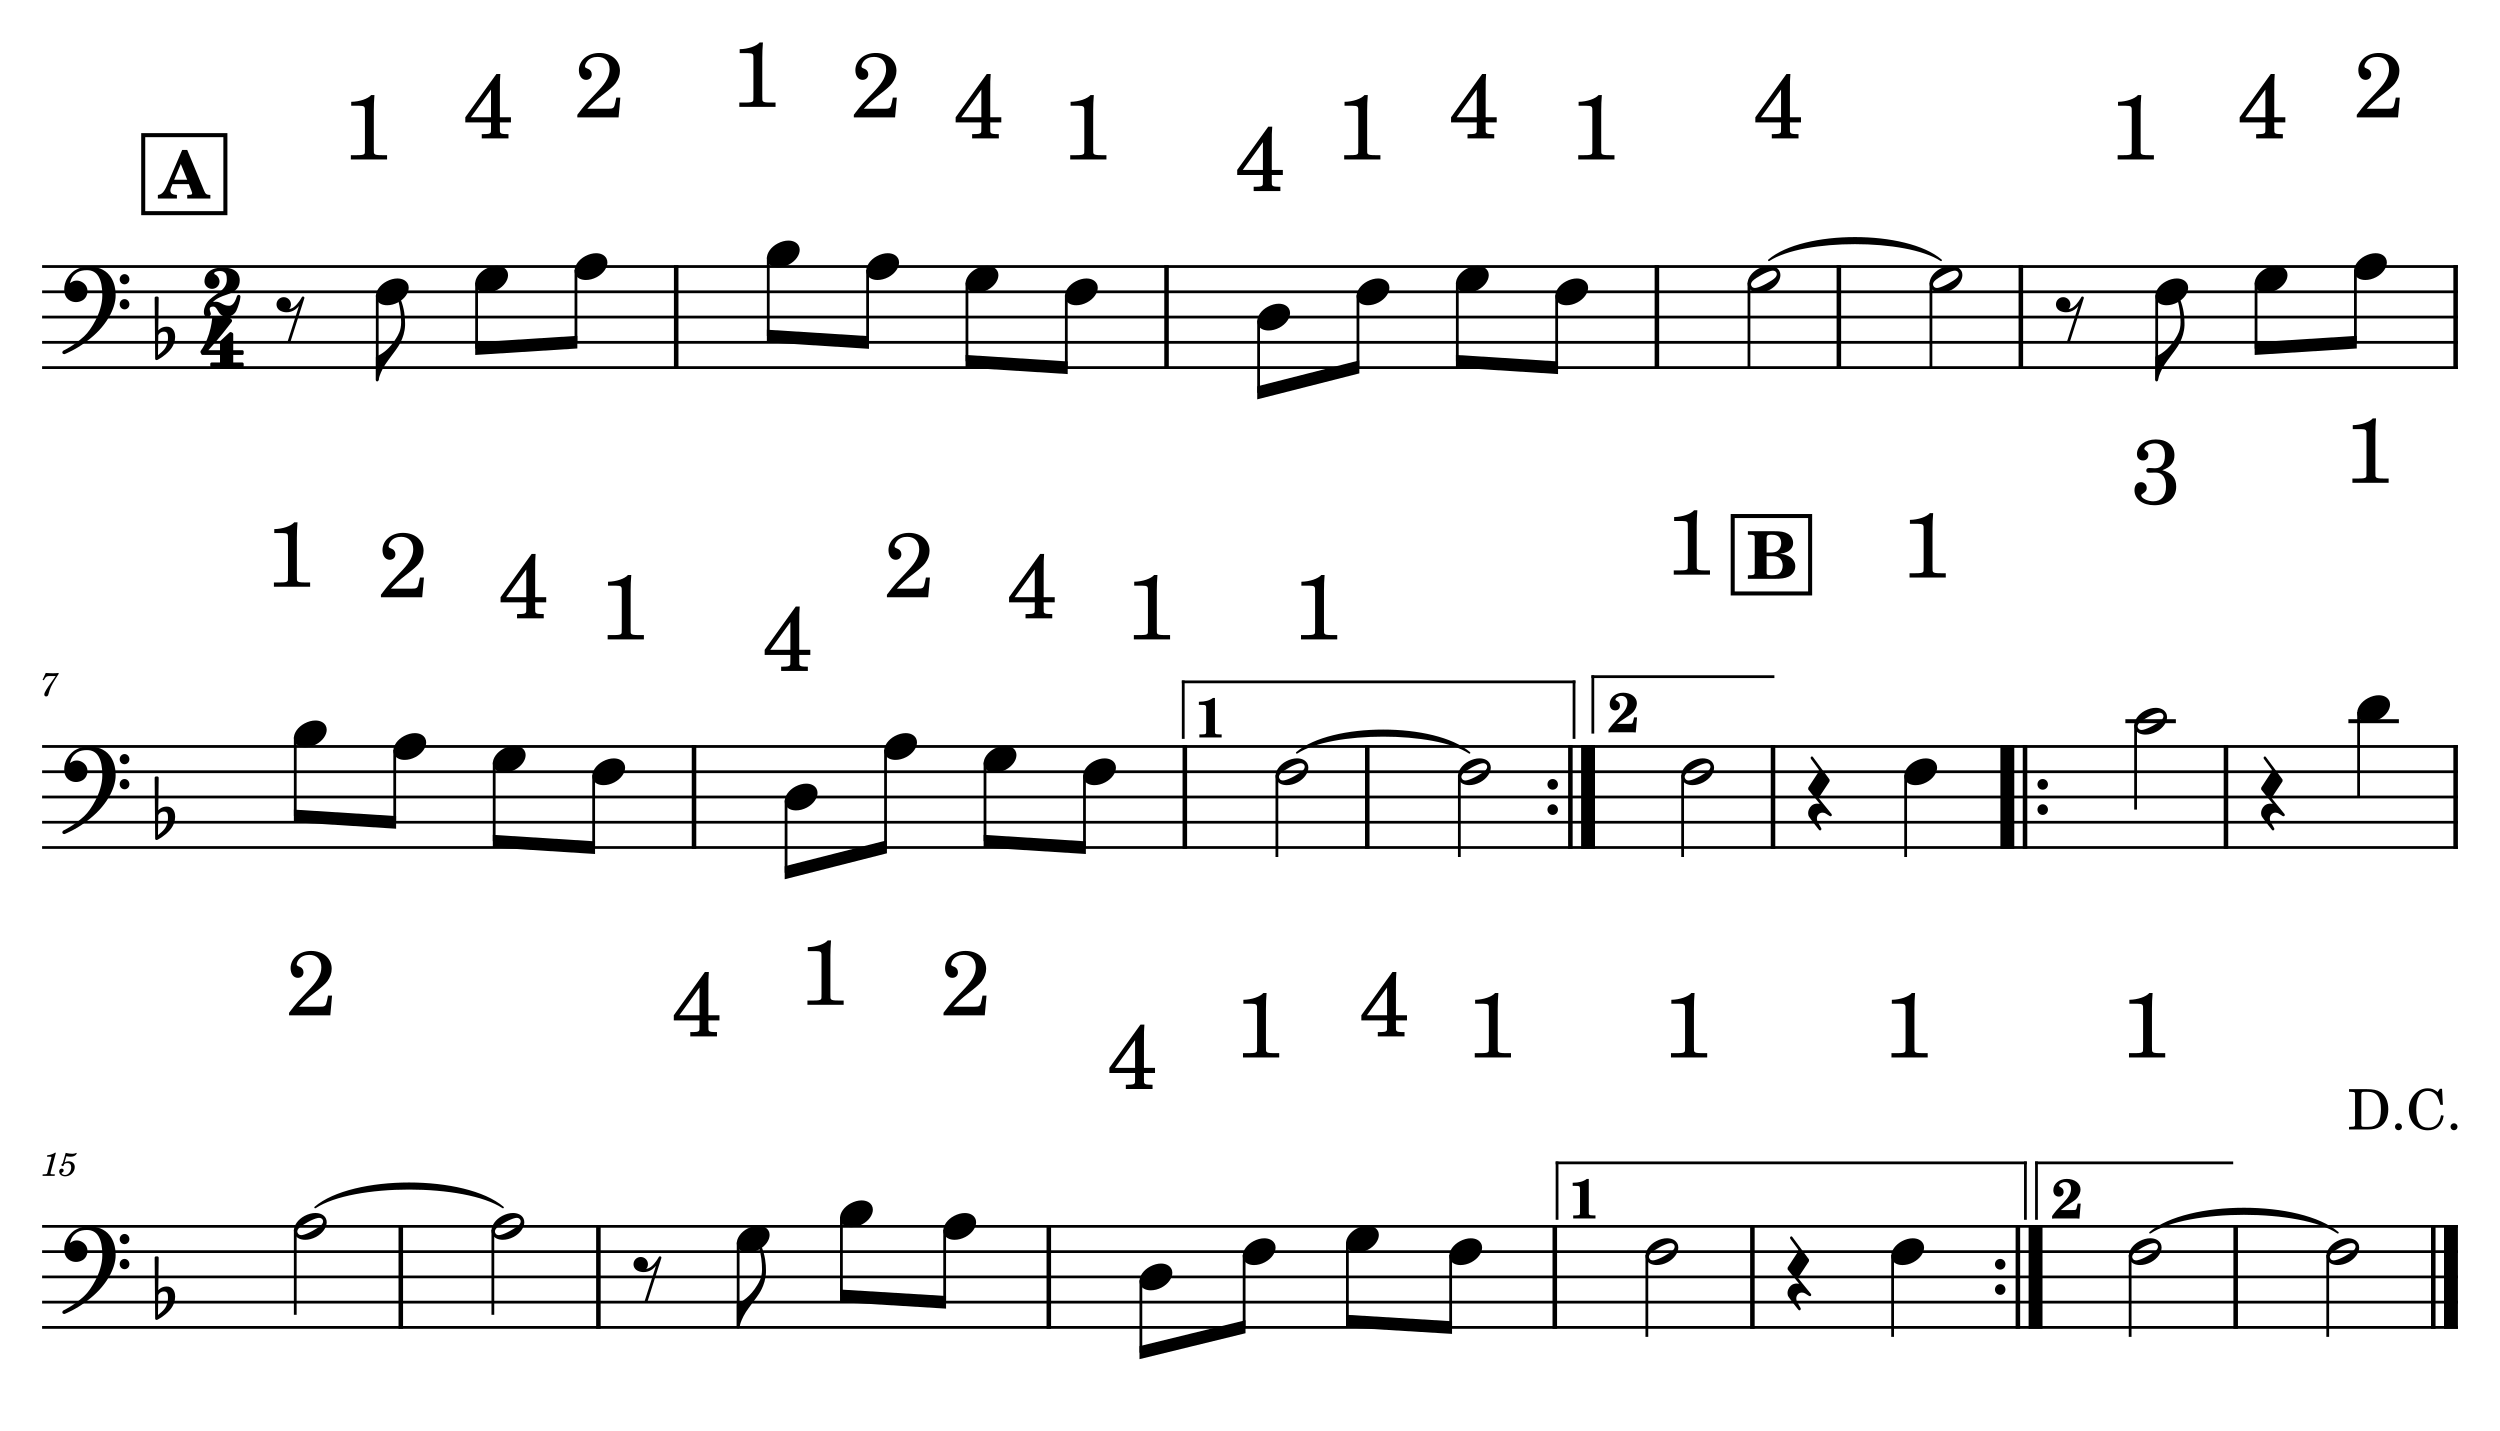 <?xml version="1.0" encoding="UTF-8" standalone="no"?>
<svg width="4208.47px" height="2409.45px" viewBox="0 0 4208.47 2409.45"
 xmlns="http://www.w3.org/2000/svg" xmlns:xlink="http://www.w3.org/1999/xlink" version="1.2" baseProfile="tiny">
<title>BONE</title>
<desc>Generated by MuseScore 3.6.2</desc>
<polyline class="StaffLines" fill="none" stroke="#000000" stroke-width="4.68" stroke-linejoin="bevel" points="70.866,448.712 4137.61,448.712"/>
<polyline class="StaffLines" fill="none" stroke="#000000" stroke-width="4.68" stroke-linejoin="bevel" points="70.866,491.231 4137.61,491.231"/>
<polyline class="StaffLines" fill="none" stroke="#000000" stroke-width="4.68" stroke-linejoin="bevel" points="70.866,533.751 4137.61,533.751"/>
<polyline class="StaffLines" fill="none" stroke="#000000" stroke-width="4.68" stroke-linejoin="bevel" points="70.866,576.271 4137.61,576.271"/>
<polyline class="StaffLines" fill="none" stroke="#000000" stroke-width="4.68" stroke-linejoin="bevel" points="70.866,618.79 4137.61,618.79"/>
<polyline class="StaffLines" fill="none" stroke="#000000" stroke-width="4.68" stroke-linejoin="bevel" points="70.866,1256.59 4137.61,1256.59"/>
<polyline class="StaffLines" fill="none" stroke="#000000" stroke-width="4.68" stroke-linejoin="bevel" points="70.866,1299.11 4137.61,1299.11"/>
<polyline class="StaffLines" fill="none" stroke="#000000" stroke-width="4.68" stroke-linejoin="bevel" points="70.866,1341.62 4137.61,1341.62"/>
<polyline class="StaffLines" fill="none" stroke="#000000" stroke-width="4.68" stroke-linejoin="bevel" points="70.866,1384.14 4137.61,1384.14"/>
<polyline class="StaffLines" fill="none" stroke="#000000" stroke-width="4.68" stroke-linejoin="bevel" points="70.866,1426.66 4137.61,1426.66"/>
<polyline class="StaffLines" fill="none" stroke="#000000" stroke-width="4.68" stroke-linejoin="bevel" points="70.866,2064.46 4137.61,2064.46"/>
<polyline class="StaffLines" fill="none" stroke="#000000" stroke-width="4.68" stroke-linejoin="bevel" points="70.866,2106.98 4137.61,2106.98"/>
<polyline class="StaffLines" fill="none" stroke="#000000" stroke-width="4.68" stroke-linejoin="bevel" points="70.866,2149.5 4137.61,2149.5"/>
<polyline class="StaffLines" fill="none" stroke="#000000" stroke-width="4.68" stroke-linejoin="bevel" points="70.866,2192.02 4137.61,2192.02"/>
<polyline class="StaffLines" fill="none" stroke="#000000" stroke-width="4.68" stroke-linejoin="bevel" points="70.866,2234.54 4137.61,2234.54"/>
<path class="MeasureNumber" d="M98.71,1132.83 C95.803,1133.16 92.225,1133.37 89.147,1133.37 C87.616,1133.37 85.85,1133.33 83.866,1133.22 C82.053,1133.11 80.241,1133 78.366,1132.89 L76.991,1132.83 L71.663,1144.44 L73.694,1145.09 L75.022,1142.89 C77.6,1138.61 78.803,1138 84.413,1138.06 L93.71,1138.06 L87.725,1146.64 C80.678,1156.53 80.678,1156.53 77.991,1160.94 C75.569,1164.84 74.569,1167.25 74.569,1169.23 C74.569,1171.16 75.788,1172.37 77.71,1172.37 C79.741,1172.37 80.788,1171.37 81.507,1168.8 C84.257,1158.45 85.897,1154.89 93.553,1142.51 L98.71,1134.48 L98.71,1132.83 "/>
<path class="MeasureNumber" d="M94.1,1940.48 L92.507,1940.48 C89.491,1942.73 83.663,1944.67 79.694,1944.67 L79.038,1947.09 L82.835,1947.09 C86.194,1947.09 86.569,1947.2 86.569,1948.19 C86.569,1948.69 86.569,1948.69 86.022,1950.65 L80.147,1972.65 C79.428,1975.4 79.366,1975.58 78.882,1976.06 C78.319,1976.62 77.163,1976.78 74.257,1976.84 L71.897,1976.84 L71.616,1979.42 L91.96,1979.42 L92.288,1976.84 L89.319,1976.84 C85.741,1976.84 84.975,1976.56 84.975,1975.36 C84.975,1974.97 85.194,1973.7 85.475,1972.65 L94.1,1940.48 M105.6,1958.36 C103.897,1959.4 103.397,1960.06 103.397,1961.17 C103.397,1962.2 104.288,1962.98 105.382,1962.98 C106.819,1962.98 107.632,1961.94 107.803,1959.9 C109.507,1958.53 111.319,1957.92 113.522,1957.92 C117.585,1957.92 119.85,1960.45 119.85,1965.01 C119.85,1972.15 115.225,1977.98 109.569,1977.98 C106.319,1977.98 103.678,1976.45 103.678,1974.64 C103.678,1974.31 103.741,1974.2 104.007,1974.03 C105.444,1973.37 105.444,1973.37 105.819,1973.09 C106.71,1972.44 107.194,1971.45 107.194,1970.3 C107.194,1968.53 105.819,1967.22 103.897,1967.22 C101.475,1967.22 99.663,1969.25 99.663,1971.89 C99.663,1976.73 103.85,1980.25 109.725,1980.25 C118.632,1980.25 125.835,1973.15 125.835,1964.36 C125.835,1958.8 121.6,1954.89 115.616,1954.89 C113.241,1954.89 111.319,1955.39 108.678,1956.7 L111.757,1946.31 C114.678,1946.92 116.991,1947.2 118.96,1947.2 C122.6,1947.2 125.835,1946.05 127.663,1944.11 C128.585,1943.01 129.147,1942.08 129.147,1941.36 C129.147,1941.03 128.975,1940.7 128.757,1940.7 C128.585,1940.7 128.475,1940.76 128.147,1940.92 C126.335,1941.81 124.022,1942.3 121.882,1942.3 C118.585,1942.3 114.678,1941.75 110.6,1940.7 L105.6,1958.36 "/>
<path class="TieSegment" stroke="#000000" stroke-width="2.98" stroke-linecap="round" stroke-linejoin="round" fill-rule="evenodd" d="M2977.76,438.082 C3035.71,388.086 3209.57,388.086 3267.52,438.082 C3209.57,399.992 3035.71,399.992 2977.76,438.082"/>
<path class="TieSegment" stroke="#000000" stroke-width="2.98" stroke-linecap="round" stroke-linejoin="round" fill-rule="evenodd" d="M2183.1,1267.22 C2241.21,1217.1 2415.53,1217.1 2473.64,1267.22 C2415.53,1229.01 2241.21,1229.01 2183.1,1267.22"/>
<path class="TieSegment" stroke="#000000" stroke-width="2.98" stroke-linecap="round" stroke-linejoin="round" fill-rule="evenodd" d="M530.615,2032.57 C593.827,1978.58 783.466,1978.58 846.678,2032.57 C783.466,1990.48 593.827,1990.48 530.615,2032.57"/>
<path class="TieSegment" stroke="#000000" stroke-width="2.98" stroke-linecap="round" stroke-linejoin="round" fill-rule="evenodd" d="M3619.43,2075.09 C3682.64,2021.1 3872.28,2021.1 3935.49,2075.09 C3872.28,2033 3682.64,2033 3619.43,2075.09"/>
<polyline class="BarLine" stroke="#000000" stroke-width="7.65" stroke-linejoin="bevel" points="1138.29,446.373 1138.29,621.129"/>
<polyline class="BarLine" stroke="#000000" stroke-width="7.65" stroke-linejoin="bevel" points="1963.74,446.373 1963.74,621.129"/>
<polyline class="BarLine" stroke="#000000" stroke-width="7.65" stroke-linejoin="bevel" points="2789.2,446.373 2789.2,621.129"/>
<polyline class="BarLine" stroke="#000000" stroke-width="7.65" stroke-linejoin="bevel" points="3095.53,446.373 3095.53,621.129"/>
<polyline class="BarLine" stroke="#000000" stroke-width="7.65" stroke-linejoin="bevel" points="3401.87,446.373 3401.87,621.129"/>
<polyline class="BarLine" stroke="#000000" stroke-width="7.65" stroke-linejoin="bevel" points="4133.78,446.373 4133.78,621.129"/>
<polyline class="BarLine" stroke="#000000" stroke-width="7.65" stroke-linejoin="bevel" points="1168.29,1254.25 1168.29,1429"/>
<polyline class="BarLine" stroke="#000000" stroke-width="7.65" stroke-linejoin="bevel" points="1994.53,1254.25 1994.53,1429"/>
<polyline class="BarLine" stroke="#000000" stroke-width="7.65" stroke-linejoin="bevel" points="2301.65,1254.25 2301.65,1429"/>
<path class="BarLine" transform="matrix(1.701,0,0,1.701,2604.95,1320.37)" d="M10.406,0 C10.406,-2.906 8.094,-5.297 5.203,-5.297 C2.297,-5.297 0,-2.906 0,0 C0,2.906 2.297,5.297 5.203,5.297 C8.094,5.297 10.406,2.906 10.406,0"/>
<path class="BarLine" transform="matrix(1.701,0,0,1.701,2604.95,1362.88)" d="M10.406,0 C10.406,-2.906 8.094,-5.297 5.203,-5.297 C2.297,-5.297 0,-2.906 0,0 C0,2.906 2.297,5.297 5.203,5.297 C8.094,5.297 10.406,2.906 10.406,0"/>
<polyline class="BarLine" stroke="#000000" stroke-width="7.65" stroke-linejoin="bevel" points="2643.55,1254.25 2643.55,1429"/>
<polyline class="BarLine" stroke="#000000" stroke-width="23.39" stroke-linejoin="bevel" points="2673.32,1254.25 2673.32,1429"/>
<polyline class="BarLine" stroke="#000000" stroke-width="7.65" stroke-linejoin="bevel" points="2984.66,1254.25 2984.66,1429"/>
<polyline class="BarLine" stroke="#000000" stroke-width="23.39" stroke-linejoin="bevel" points="3379.14,1254.25 3379.14,1429"/>
<polyline class="BarLine" stroke="#000000" stroke-width="7.65" stroke-linejoin="bevel" points="3408.91,1254.25 3408.91,1429"/>
<path class="BarLine" transform="matrix(1.701,0,0,1.701,3429.82,1320.37)" d="M10.406,0 C10.406,-2.906 8.094,-5.297 5.203,-5.297 C2.297,-5.297 0,-2.906 0,0 C0,2.906 2.297,5.297 5.203,5.297 C8.094,5.297 10.406,2.906 10.406,0"/>
<path class="BarLine" transform="matrix(1.701,0,0,1.701,3429.82,1362.88)" d="M10.406,0 C10.406,-2.906 8.094,-5.297 5.203,-5.297 C2.297,-5.297 0,-2.906 0,0 C0,2.906 2.297,5.297 5.203,5.297 C8.094,5.297 10.406,2.906 10.406,0"/>
<polyline class="BarLine" stroke="#000000" stroke-width="7.65" stroke-linejoin="bevel" points="3747.16,1254.25 3747.16,1429"/>
<polyline class="BarLine" stroke="#000000" stroke-width="7.65" stroke-linejoin="bevel" points="4133.78,1254.25 4133.78,1429"/>
<polyline class="BarLine" stroke="#000000" stroke-width="7.65" stroke-linejoin="bevel" points="674.691,2062.12 674.691,2236.88"/>
<polyline class="BarLine" stroke="#000000" stroke-width="7.65" stroke-linejoin="bevel" points="1007.33,2062.12 1007.33,2236.88"/>
<polyline class="BarLine" stroke="#000000" stroke-width="7.65" stroke-linejoin="bevel" points="1765.55,2062.12 1765.55,2236.88"/>
<polyline class="BarLine" stroke="#000000" stroke-width="7.65" stroke-linejoin="bevel" points="2617.32,2062.12 2617.32,2236.88"/>
<polyline class="BarLine" stroke="#000000" stroke-width="7.65" stroke-linejoin="bevel" points="2949.96,2062.12 2949.96,2236.88"/>
<path class="BarLine" transform="matrix(1.701,0,0,1.701,3358.27,2128.24)" d="M10.406,0 C10.406,-2.906 8.094,-5.297 5.203,-5.297 C2.297,-5.297 0,-2.906 0,0 C0,2.906 2.297,5.297 5.203,5.297 C8.094,5.297 10.406,2.906 10.406,0"/>
<path class="BarLine" transform="matrix(1.701,0,0,1.701,3358.27,2170.76)" d="M10.406,0 C10.406,-2.906 8.094,-5.297 5.203,-5.297 C2.297,-5.297 0,-2.906 0,0 C0,2.906 2.297,5.297 5.203,5.297 C8.094,5.297 10.406,2.906 10.406,0"/>
<polyline class="BarLine" stroke="#000000" stroke-width="7.65" stroke-linejoin="bevel" points="3396.88,2062.12 3396.88,2236.88"/>
<polyline class="BarLine" stroke="#000000" stroke-width="23.39" stroke-linejoin="bevel" points="3426.64,2062.12 3426.64,2236.88"/>
<polyline class="BarLine" stroke="#000000" stroke-width="7.65" stroke-linejoin="bevel" points="3763.51,2062.12 3763.51,2236.88"/>
<polyline class="BarLine" stroke="#000000" stroke-width="7.65" stroke-linejoin="bevel" points="4096.15,2062.12 4096.15,2236.88"/>
<polyline class="BarLine" stroke="#000000" stroke-width="23.39" stroke-linejoin="bevel" points="4125.91,2062.12 4125.91,2236.88"/>
<polyline class="LedgerLine" stroke="#000000" stroke-width="6.80" stroke-linejoin="bevel" points="3577.81,1214.07 3662.83,1214.07"/>
<polyline class="LedgerLine" stroke="#000000" stroke-width="6.80" stroke-linejoin="bevel" points="3953.23,1214.07 4038.25,1214.07"/>
<polyline class="Stem" stroke="#000000" stroke-width="4.68" stroke-linejoin="bevel" points="635.06,496.946 635.06,640.05"/>
<polyline class="Stem" stroke="#000000" stroke-width="4.68" stroke-linejoin="bevel" points="802.306,475.686 802.306,586.901"/>
<polyline class="Stem" stroke="#000000" stroke-width="4.68" stroke-linejoin="bevel" points="969.551,454.426 969.551,576.271"/>
<polyline class="Stem" stroke="#000000" stroke-width="4.68" stroke-linejoin="bevel" points="1293.27,433.166 1293.27,565.641"/>
<polyline class="Stem" stroke="#000000" stroke-width="4.68" stroke-linejoin="bevel" points="1460.52,454.426 1460.52,576.271"/>
<polyline class="Stem" stroke="#000000" stroke-width="4.68" stroke-linejoin="bevel" points="1627.76,475.686 1627.76,608.16"/>
<polyline class="Stem" stroke="#000000" stroke-width="4.68" stroke-linejoin="bevel" points="1795.01,496.946 1795.01,618.79"/>
<polyline class="Stem" stroke="#000000" stroke-width="4.68" stroke-linejoin="bevel" points="2118.73,539.466 2118.73,661.31"/>
<polyline class="Stem" stroke="#000000" stroke-width="4.68" stroke-linejoin="bevel" points="2285.97,496.946 2285.97,618.79"/>
<polyline class="Stem" stroke="#000000" stroke-width="4.68" stroke-linejoin="bevel" points="2453.22,475.686 2453.22,608.16"/>
<polyline class="Stem" stroke="#000000" stroke-width="4.68" stroke-linejoin="bevel" points="2620.46,496.946 2620.46,618.79"/>
<polyline class="Stem" stroke="#000000" stroke-width="4.68" stroke-linejoin="bevel" points="2944.18,475.686 2944.18,618.79"/>
<polyline class="Stem" stroke="#000000" stroke-width="4.68" stroke-linejoin="bevel" points="3250.52,475.686 3250.52,618.79"/>
<polyline class="Stem" stroke="#000000" stroke-width="4.68" stroke-linejoin="bevel" points="3630.55,496.946 3630.55,640.05"/>
<polyline class="Stem" stroke="#000000" stroke-width="4.68" stroke-linejoin="bevel" points="3797.8,475.686 3797.8,586.901"/>
<polyline class="Stem" stroke="#000000" stroke-width="4.68" stroke-linejoin="bevel" points="3965.05,454.426 3965.05,576.271"/>
<polyline class="Stem" stroke="#000000" stroke-width="4.68" stroke-linejoin="bevel" points="497.033,1241.04 497.033,1373.51"/>
<polyline class="Stem" stroke="#000000" stroke-width="4.68" stroke-linejoin="bevel" points="664.475,1262.3 664.475,1384.14"/>
<polyline class="Stem" stroke="#000000" stroke-width="4.68" stroke-linejoin="bevel" points="831.917,1283.56 831.917,1416.03"/>
<polyline class="Stem" stroke="#000000" stroke-width="4.68" stroke-linejoin="bevel" points="999.36,1304.82 999.36,1426.66"/>
<polyline class="Stem" stroke="#000000" stroke-width="4.68" stroke-linejoin="bevel" points="1323.27,1347.34 1323.27,1469.18"/>
<polyline class="Stem" stroke="#000000" stroke-width="4.68" stroke-linejoin="bevel" points="1490.72,1262.3 1490.72,1426.66"/>
<polyline class="Stem" stroke="#000000" stroke-width="4.68" stroke-linejoin="bevel" points="1658.16,1283.56 1658.16,1416.03"/>
<polyline class="Stem" stroke="#000000" stroke-width="4.68" stroke-linejoin="bevel" points="1825.6,1304.82 1825.6,1426.66"/>
<polyline class="Stem" stroke="#000000" stroke-width="4.68" stroke-linejoin="bevel" points="2149.52,1304.82 2149.52,1442.61"/>
<polyline class="Stem" stroke="#000000" stroke-width="4.68" stroke-linejoin="bevel" points="2456.64,1304.82 2456.64,1442.61"/>
<polyline class="Stem" stroke="#000000" stroke-width="4.68" stroke-linejoin="bevel" points="2832.52,1304.82 2832.52,1442.61"/>
<polyline class="Stem" stroke="#000000" stroke-width="4.68" stroke-linejoin="bevel" points="3207.94,1304.82 3207.94,1442.61"/>
<polyline class="Stem" stroke="#000000" stroke-width="4.68" stroke-linejoin="bevel" points="3595.03,1219.78 3595.03,1362.88"/>
<polyline class="Stem" stroke="#000000" stroke-width="4.68" stroke-linejoin="bevel" points="3970.45,1198.52 3970.45,1341.62"/>
<polyline class="Stem" stroke="#000000" stroke-width="4.68" stroke-linejoin="bevel" points="497.033,2070.17 497.033,2213.28"/>
<polyline class="Stem" stroke="#000000" stroke-width="4.68" stroke-linejoin="bevel" points="829.675,2070.17 829.675,2213.28"/>
<polyline class="Stem" stroke="#000000" stroke-width="4.68" stroke-linejoin="bevel" points="1242.6,2091.43 1242.6,2234.54"/>
<polyline class="Stem" stroke="#000000" stroke-width="4.68" stroke-linejoin="bevel" points="1416.42,2048.91 1416.42,2181.39"/>
<polyline class="Stem" stroke="#000000" stroke-width="4.68" stroke-linejoin="bevel" points="1590.24,2070.17 1590.24,2192.02"/>
<polyline class="Stem" stroke="#000000" stroke-width="4.68" stroke-linejoin="bevel" points="1920.54,2155.21 1920.54,2277.06"/>
<polyline class="Stem" stroke="#000000" stroke-width="4.68" stroke-linejoin="bevel" points="2094.36,2112.69 2094.36,2234.54"/>
<polyline class="Stem" stroke="#000000" stroke-width="4.68" stroke-linejoin="bevel" points="2268.18,2091.43 2268.18,2223.91"/>
<polyline class="Stem" stroke="#000000" stroke-width="4.68" stroke-linejoin="bevel" points="2442.01,2112.69 2442.01,2234.54"/>
<polyline class="Stem" stroke="#000000" stroke-width="4.68" stroke-linejoin="bevel" points="2772.3,2112.69 2772.3,2250.48"/>
<polyline class="Stem" stroke="#000000" stroke-width="4.68" stroke-linejoin="bevel" points="3186.01,2112.69 3186.01,2250.48"/>
<polyline class="Stem" stroke="#000000" stroke-width="4.68" stroke-linejoin="bevel" points="3585.85,2112.69 3585.85,2250.48"/>
<polyline class="Stem" stroke="#000000" stroke-width="4.68" stroke-linejoin="bevel" points="3918.49,2112.69 3918.49,2250.48"/>
<path class="Note" transform="matrix(1.701,0,0,1.701,632.721,491.231)" d="M31.5,-8.094 C29.703,-11.406 25.906,-13.203 21.297,-13.203 C17.906,-13.203 14.203,-12.203 10.594,-10.297 C4,-6.797 0,-0.906 0,4.203 C0,5.594 0.297,7 1,8.297 C2.797,11.594 6.594,13.297 11.203,13.297 C14.594,13.297 18.297,12.406 21.906,10.5 C28.5,7 32.5,1.094 32.5,-4 C32.5,-5.406 32.203,-6.797 31.5,-8.094"/>
<path class="Note" transform="matrix(1.701,0,0,1.701,799.967,469.971)" d="M31.5,-8.094 C29.703,-11.406 25.906,-13.203 21.297,-13.203 C17.906,-13.203 14.203,-12.203 10.594,-10.297 C4,-6.797 0,-0.906 0,4.203 C0,5.594 0.297,7 1,8.297 C2.797,11.594 6.594,13.297 11.203,13.297 C14.594,13.297 18.297,12.406 21.906,10.5 C28.5,7 32.5,1.094 32.5,-4 C32.5,-5.406 32.203,-6.797 31.5,-8.094"/>
<path class="Note" transform="matrix(1.701,0,0,1.701,967.213,448.712)" d="M31.5,-8.094 C29.703,-11.406 25.906,-13.203 21.297,-13.203 C17.906,-13.203 14.203,-12.203 10.594,-10.297 C4,-6.797 0,-0.906 0,4.203 C0,5.594 0.297,7 1,8.297 C2.797,11.594 6.594,13.297 11.203,13.297 C14.594,13.297 18.297,12.406 21.906,10.5 C28.5,7 32.5,1.094 32.5,-4 C32.5,-5.406 32.203,-6.797 31.5,-8.094"/>
<path class="Note" transform="matrix(1.701,0,0,1.701,1290.93,427.452)" d="M31.5,-8.094 C29.703,-11.406 25.906,-13.203 21.297,-13.203 C17.906,-13.203 14.203,-12.203 10.594,-10.297 C4,-6.797 0,-0.906 0,4.203 C0,5.594 0.297,7 1,8.297 C2.797,11.594 6.594,13.297 11.203,13.297 C14.594,13.297 18.297,12.406 21.906,10.5 C28.5,7 32.5,1.094 32.5,-4 C32.5,-5.406 32.203,-6.797 31.5,-8.094"/>
<path class="Note" transform="matrix(1.701,0,0,1.701,1458.18,448.712)" d="M31.5,-8.094 C29.703,-11.406 25.906,-13.203 21.297,-13.203 C17.906,-13.203 14.203,-12.203 10.594,-10.297 C4,-6.797 0,-0.906 0,4.203 C0,5.594 0.297,7 1,8.297 C2.797,11.594 6.594,13.297 11.203,13.297 C14.594,13.297 18.297,12.406 21.906,10.5 C28.5,7 32.5,1.094 32.5,-4 C32.5,-5.406 32.203,-6.797 31.5,-8.094"/>
<path class="Note" transform="matrix(1.701,0,0,1.701,1625.42,469.971)" d="M31.5,-8.094 C29.703,-11.406 25.906,-13.203 21.297,-13.203 C17.906,-13.203 14.203,-12.203 10.594,-10.297 C4,-6.797 0,-0.906 0,4.203 C0,5.594 0.297,7 1,8.297 C2.797,11.594 6.594,13.297 11.203,13.297 C14.594,13.297 18.297,12.406 21.906,10.5 C28.5,7 32.5,1.094 32.5,-4 C32.5,-5.406 32.203,-6.797 31.5,-8.094"/>
<path class="Note" transform="matrix(1.701,0,0,1.701,1792.67,491.231)" d="M31.5,-8.094 C29.703,-11.406 25.906,-13.203 21.297,-13.203 C17.906,-13.203 14.203,-12.203 10.594,-10.297 C4,-6.797 0,-0.906 0,4.203 C0,5.594 0.297,7 1,8.297 C2.797,11.594 6.594,13.297 11.203,13.297 C14.594,13.297 18.297,12.406 21.906,10.5 C28.5,7 32.5,1.094 32.5,-4 C32.5,-5.406 32.203,-6.797 31.5,-8.094"/>
<path class="Note" transform="matrix(1.701,0,0,1.701,2116.39,533.751)" d="M31.5,-8.094 C29.703,-11.406 25.906,-13.203 21.297,-13.203 C17.906,-13.203 14.203,-12.203 10.594,-10.297 C4,-6.797 0,-0.906 0,4.203 C0,5.594 0.297,7 1,8.297 C2.797,11.594 6.594,13.297 11.203,13.297 C14.594,13.297 18.297,12.406 21.906,10.5 C28.5,7 32.5,1.094 32.5,-4 C32.5,-5.406 32.203,-6.797 31.5,-8.094"/>
<path class="Note" transform="matrix(1.701,0,0,1.701,2283.63,491.231)" d="M31.5,-8.094 C29.703,-11.406 25.906,-13.203 21.297,-13.203 C17.906,-13.203 14.203,-12.203 10.594,-10.297 C4,-6.797 0,-0.906 0,4.203 C0,5.594 0.297,7 1,8.297 C2.797,11.594 6.594,13.297 11.203,13.297 C14.594,13.297 18.297,12.406 21.906,10.5 C28.5,7 32.5,1.094 32.5,-4 C32.5,-5.406 32.203,-6.797 31.5,-8.094"/>
<path class="Note" transform="matrix(1.701,0,0,1.701,2450.88,469.971)" d="M31.5,-8.094 C29.703,-11.406 25.906,-13.203 21.297,-13.203 C17.906,-13.203 14.203,-12.203 10.594,-10.297 C4,-6.797 0,-0.906 0,4.203 C0,5.594 0.297,7 1,8.297 C2.797,11.594 6.594,13.297 11.203,13.297 C14.594,13.297 18.297,12.406 21.906,10.5 C28.5,7 32.5,1.094 32.5,-4 C32.5,-5.406 32.203,-6.797 31.5,-8.094"/>
<path class="Note" transform="matrix(1.701,0,0,1.701,2618.12,491.231)" d="M31.5,-8.094 C29.703,-11.406 25.906,-13.203 21.297,-13.203 C17.906,-13.203 14.203,-12.203 10.594,-10.297 C4,-6.797 0,-0.906 0,4.203 C0,5.594 0.297,7 1,8.297 C2.797,11.594 6.594,13.297 11.203,13.297 C14.594,13.297 18.297,12.406 21.906,10.5 C28.5,7 32.5,1.094 32.5,-4 C32.5,-5.406 32.203,-6.797 31.5,-8.094"/>
<path class="Note" transform="matrix(1.701,0,0,1.701,2941.84,469.971)" d="M31.5,-8.141 C29.703,-11.438 25.906,-13.234 21.297,-13.234 C17.906,-13.234 14.203,-12.234 10.594,-10.344 C4,-6.844 0,-0.938 0,4.156 C0,5.562 0.297,6.969 1,8.266 C2.797,11.578 6.594,13.281 11.203,13.281 C14.594,13.281 18.297,12.375 21.906,10.484 C28.5,6.969 32.5,1.062 32.5,-4.047 C32.5,-5.438 32.203,-6.844 31.5,-8.141 M27.203,-1.344 C25.5,0.359 22.094,2.453 18.5,4.469 C14.906,6.469 11.297,7.969 8.906,8.469 C8.406,8.578 7.906,8.672 7.406,8.672 C5.797,8.672 4.594,8.078 3.906,6.766 C3.594,6.266 3.406,5.672 3.406,5.062 C3.406,3.969 4.094,2.656 5.203,1.562 C6.906,-0.141 10.203,-2.234 13.797,-4.234 C17.406,-6.234 21,-7.734 23.406,-8.234 C23.906,-8.344 24.406,-8.438 24.906,-8.438 C26.5,-8.438 27.797,-7.844 28.5,-6.547 C28.797,-6.047 28.906,-5.438 28.906,-4.844 C28.906,-3.734 28.297,-2.547 27.203,-1.344"/>
<path class="Note" transform="matrix(1.701,0,0,1.701,3248.18,469.971)" d="M31.5,-8.141 C29.703,-11.438 25.906,-13.234 21.297,-13.234 C17.906,-13.234 14.203,-12.234 10.594,-10.344 C4,-6.844 0,-0.938 0,4.156 C0,5.562 0.297,6.969 1,8.266 C2.797,11.578 6.594,13.281 11.203,13.281 C14.594,13.281 18.297,12.375 21.906,10.484 C28.5,6.969 32.5,1.062 32.5,-4.047 C32.5,-5.438 32.203,-6.844 31.5,-8.141 M27.203,-1.344 C25.5,0.359 22.094,2.453 18.5,4.469 C14.906,6.469 11.297,7.969 8.906,8.469 C8.406,8.578 7.906,8.672 7.406,8.672 C5.797,8.672 4.594,8.078 3.906,6.766 C3.594,6.266 3.406,5.672 3.406,5.062 C3.406,3.969 4.094,2.656 5.203,1.562 C6.906,-0.141 10.203,-2.234 13.797,-4.234 C17.406,-6.234 21,-7.734 23.406,-8.234 C23.906,-8.344 24.406,-8.438 24.906,-8.438 C26.5,-8.438 27.797,-7.844 28.5,-6.547 C28.797,-6.047 28.906,-5.438 28.906,-4.844 C28.906,-3.734 28.297,-2.547 27.203,-1.344"/>
<path class="Note" transform="matrix(1.701,0,0,1.701,3628.21,491.231)" d="M31.5,-8.094 C29.703,-11.406 25.906,-13.203 21.297,-13.203 C17.906,-13.203 14.203,-12.203 10.594,-10.297 C4,-6.797 0,-0.906 0,4.203 C0,5.594 0.297,7 1,8.297 C2.797,11.594 6.594,13.297 11.203,13.297 C14.594,13.297 18.297,12.406 21.906,10.5 C28.5,7 32.5,1.094 32.5,-4 C32.5,-5.406 32.203,-6.797 31.5,-8.094"/>
<path class="Note" transform="matrix(1.701,0,0,1.701,3795.46,469.971)" d="M31.5,-8.094 C29.703,-11.406 25.906,-13.203 21.297,-13.203 C17.906,-13.203 14.203,-12.203 10.594,-10.297 C4,-6.797 0,-0.906 0,4.203 C0,5.594 0.297,7 1,8.297 C2.797,11.594 6.594,13.297 11.203,13.297 C14.594,13.297 18.297,12.406 21.906,10.5 C28.5,7 32.5,1.094 32.5,-4 C32.5,-5.406 32.203,-6.797 31.5,-8.094"/>
<path class="Note" transform="matrix(1.701,0,0,1.701,3962.71,448.712)" d="M31.5,-8.094 C29.703,-11.406 25.906,-13.203 21.297,-13.203 C17.906,-13.203 14.203,-12.203 10.594,-10.297 C4,-6.797 0,-0.906 0,4.203 C0,5.594 0.297,7 1,8.297 C2.797,11.594 6.594,13.297 11.203,13.297 C14.594,13.297 18.297,12.406 21.906,10.5 C28.5,7 32.5,1.094 32.5,-4 C32.5,-5.406 32.203,-6.797 31.5,-8.094"/>
<path class="Note" transform="matrix(1.701,0,0,1.701,494.694,1235.33)" d="M31.5,-8.094 C29.703,-11.406 25.906,-13.203 21.297,-13.203 C17.906,-13.203 14.203,-12.203 10.594,-10.297 C4,-6.797 0,-0.906 0,4.203 C0,5.594 0.297,7 1,8.297 C2.797,11.594 6.594,13.297 11.203,13.297 C14.594,13.297 18.297,12.406 21.906,10.5 C28.5,7 32.5,1.094 32.5,-4 C32.5,-5.406 32.203,-6.797 31.5,-8.094"/>
<path class="Note" transform="matrix(1.701,0,0,1.701,662.137,1256.59)" d="M31.5,-8.094 C29.703,-11.406 25.906,-13.203 21.297,-13.203 C17.906,-13.203 14.203,-12.203 10.594,-10.297 C4,-6.797 0,-0.906 0,4.203 C0,5.594 0.297,7 1,8.297 C2.797,11.594 6.594,13.297 11.203,13.297 C14.594,13.297 18.297,12.406 21.906,10.5 C28.5,7 32.5,1.094 32.5,-4 C32.5,-5.406 32.203,-6.797 31.5,-8.094"/>
<path class="Note" transform="matrix(1.701,0,0,1.701,829.579,1277.85)" d="M31.5,-8.094 C29.703,-11.406 25.906,-13.203 21.297,-13.203 C17.906,-13.203 14.203,-12.203 10.594,-10.297 C4,-6.797 0,-0.906 0,4.203 C0,5.594 0.297,7 1,8.297 C2.797,11.594 6.594,13.297 11.203,13.297 C14.594,13.297 18.297,12.406 21.906,10.5 C28.5,7 32.5,1.094 32.5,-4 C32.5,-5.406 32.203,-6.797 31.5,-8.094"/>
<path class="Note" transform="matrix(1.701,0,0,1.701,997.021,1299.11)" d="M31.5,-8.094 C29.703,-11.406 25.906,-13.203 21.297,-13.203 C17.906,-13.203 14.203,-12.203 10.594,-10.297 C4,-6.797 0,-0.906 0,4.203 C0,5.594 0.297,7 1,8.297 C2.797,11.594 6.594,13.297 11.203,13.297 C14.594,13.297 18.297,12.406 21.906,10.5 C28.5,7 32.5,1.094 32.5,-4 C32.5,-5.406 32.203,-6.797 31.5,-8.094"/>
<path class="Note" transform="matrix(1.701,0,0,1.701,1320.94,1341.62)" d="M31.5,-8.094 C29.703,-11.406 25.906,-13.203 21.297,-13.203 C17.906,-13.203 14.203,-12.203 10.594,-10.297 C4,-6.797 0,-0.906 0,4.203 C0,5.594 0.297,7 1,8.297 C2.797,11.594 6.594,13.297 11.203,13.297 C14.594,13.297 18.297,12.406 21.906,10.5 C28.5,7 32.5,1.094 32.5,-4 C32.5,-5.406 32.203,-6.797 31.5,-8.094"/>
<path class="Note" transform="matrix(1.701,0,0,1.701,1488.38,1256.59)" d="M31.5,-8.094 C29.703,-11.406 25.906,-13.203 21.297,-13.203 C17.906,-13.203 14.203,-12.203 10.594,-10.297 C4,-6.797 0,-0.906 0,4.203 C0,5.594 0.297,7 1,8.297 C2.797,11.594 6.594,13.297 11.203,13.297 C14.594,13.297 18.297,12.406 21.906,10.5 C28.5,7 32.5,1.094 32.5,-4 C32.5,-5.406 32.203,-6.797 31.5,-8.094"/>
<path class="Note" transform="matrix(1.701,0,0,1.701,1655.82,1277.85)" d="M31.5,-8.094 C29.703,-11.406 25.906,-13.203 21.297,-13.203 C17.906,-13.203 14.203,-12.203 10.594,-10.297 C4,-6.797 0,-0.906 0,4.203 C0,5.594 0.297,7 1,8.297 C2.797,11.594 6.594,13.297 11.203,13.297 C14.594,13.297 18.297,12.406 21.906,10.5 C28.5,7 32.5,1.094 32.5,-4 C32.5,-5.406 32.203,-6.797 31.5,-8.094"/>
<path class="Note" transform="matrix(1.701,0,0,1.701,1823.26,1299.11)" d="M31.5,-8.094 C29.703,-11.406 25.906,-13.203 21.297,-13.203 C17.906,-13.203 14.203,-12.203 10.594,-10.297 C4,-6.797 0,-0.906 0,4.203 C0,5.594 0.297,7 1,8.297 C2.797,11.594 6.594,13.297 11.203,13.297 C14.594,13.297 18.297,12.406 21.906,10.5 C28.5,7 32.5,1.094 32.5,-4 C32.5,-5.406 32.203,-6.797 31.5,-8.094"/>
<path class="Note" transform="matrix(1.701,0,0,1.701,2147.18,1299.11)" d="M31.5,-8.141 C29.703,-11.438 25.906,-13.234 21.297,-13.234 C17.906,-13.234 14.203,-12.234 10.594,-10.344 C4,-6.844 0,-0.938 0,4.156 C0,5.562 0.297,6.969 1,8.266 C2.797,11.578 6.594,13.281 11.203,13.281 C14.594,13.281 18.297,12.375 21.906,10.484 C28.5,6.969 32.5,1.062 32.5,-4.047 C32.5,-5.438 32.203,-6.844 31.5,-8.141 M27.203,-1.344 C25.5,0.359 22.094,2.453 18.5,4.469 C14.906,6.469 11.297,7.969 8.906,8.469 C8.406,8.578 7.906,8.672 7.406,8.672 C5.797,8.672 4.594,8.078 3.906,6.766 C3.594,6.266 3.406,5.672 3.406,5.062 C3.406,3.969 4.094,2.656 5.203,1.562 C6.906,-0.141 10.203,-2.234 13.797,-4.234 C17.406,-6.234 21,-7.734 23.406,-8.234 C23.906,-8.344 24.406,-8.438 24.906,-8.438 C26.5,-8.438 27.797,-7.844 28.5,-6.547 C28.797,-6.047 28.906,-5.438 28.906,-4.844 C28.906,-3.734 28.297,-2.547 27.203,-1.344"/>
<path class="Note" transform="matrix(1.701,0,0,1.701,2454.3,1299.11)" d="M31.5,-8.141 C29.703,-11.438 25.906,-13.234 21.297,-13.234 C17.906,-13.234 14.203,-12.234 10.594,-10.344 C4,-6.844 0,-0.938 0,4.156 C0,5.562 0.297,6.969 1,8.266 C2.797,11.578 6.594,13.281 11.203,13.281 C14.594,13.281 18.297,12.375 21.906,10.484 C28.5,6.969 32.5,1.062 32.5,-4.047 C32.5,-5.438 32.203,-6.844 31.5,-8.141 M27.203,-1.344 C25.5,0.359 22.094,2.453 18.5,4.469 C14.906,6.469 11.297,7.969 8.906,8.469 C8.406,8.578 7.906,8.672 7.406,8.672 C5.797,8.672 4.594,8.078 3.906,6.766 C3.594,6.266 3.406,5.672 3.406,5.062 C3.406,3.969 4.094,2.656 5.203,1.562 C6.906,-0.141 10.203,-2.234 13.797,-4.234 C17.406,-6.234 21,-7.734 23.406,-8.234 C23.906,-8.344 24.406,-8.438 24.906,-8.438 C26.5,-8.438 27.797,-7.844 28.5,-6.547 C28.797,-6.047 28.906,-5.438 28.906,-4.844 C28.906,-3.734 28.297,-2.547 27.203,-1.344"/>
<path class="Note" transform="matrix(1.701,0,0,1.701,2830.18,1299.11)" d="M31.5,-8.141 C29.703,-11.438 25.906,-13.234 21.297,-13.234 C17.906,-13.234 14.203,-12.234 10.594,-10.344 C4,-6.844 0,-0.938 0,4.156 C0,5.562 0.297,6.969 1,8.266 C2.797,11.578 6.594,13.281 11.203,13.281 C14.594,13.281 18.297,12.375 21.906,10.484 C28.5,6.969 32.5,1.062 32.5,-4.047 C32.5,-5.438 32.203,-6.844 31.5,-8.141 M27.203,-1.344 C25.5,0.359 22.094,2.453 18.5,4.469 C14.906,6.469 11.297,7.969 8.906,8.469 C8.406,8.578 7.906,8.672 7.406,8.672 C5.797,8.672 4.594,8.078 3.906,6.766 C3.594,6.266 3.406,5.672 3.406,5.062 C3.406,3.969 4.094,2.656 5.203,1.562 C6.906,-0.141 10.203,-2.234 13.797,-4.234 C17.406,-6.234 21,-7.734 23.406,-8.234 C23.906,-8.344 24.406,-8.438 24.906,-8.438 C26.5,-8.438 27.797,-7.844 28.5,-6.547 C28.797,-6.047 28.906,-5.438 28.906,-4.844 C28.906,-3.734 28.297,-2.547 27.203,-1.344"/>
<path class="Note" transform="matrix(1.701,0,0,1.701,3205.6,1299.11)" d="M31.5,-8.094 C29.703,-11.406 25.906,-13.203 21.297,-13.203 C17.906,-13.203 14.203,-12.203 10.594,-10.297 C4,-6.797 0,-0.906 0,4.203 C0,5.594 0.297,7 1,8.297 C2.797,11.594 6.594,13.297 11.203,13.297 C14.594,13.297 18.297,12.406 21.906,10.5 C28.5,7 32.5,1.094 32.5,-4 C32.5,-5.406 32.203,-6.797 31.5,-8.094"/>
<path class="Note" transform="matrix(1.701,0,0,1.701,3592.69,1214.07)" d="M31.5,-8.141 C29.703,-11.438 25.906,-13.234 21.297,-13.234 C17.906,-13.234 14.203,-12.234 10.594,-10.344 C4,-6.844 0,-0.938 0,4.156 C0,5.562 0.297,6.969 1,8.266 C2.797,11.578 6.594,13.281 11.203,13.281 C14.594,13.281 18.297,12.375 21.906,10.484 C28.5,6.969 32.5,1.062 32.5,-4.047 C32.5,-5.438 32.203,-6.844 31.5,-8.141 M27.203,-1.344 C25.5,0.359 22.094,2.453 18.5,4.469 C14.906,6.469 11.297,7.969 8.906,8.469 C8.406,8.578 7.906,8.672 7.406,8.672 C5.797,8.672 4.594,8.078 3.906,6.766 C3.594,6.266 3.406,5.672 3.406,5.062 C3.406,3.969 4.094,2.656 5.203,1.562 C6.906,-0.141 10.203,-2.234 13.797,-4.234 C17.406,-6.234 21,-7.734 23.406,-8.234 C23.906,-8.344 24.406,-8.438 24.906,-8.438 C26.5,-8.438 27.797,-7.844 28.5,-6.547 C28.797,-6.047 28.906,-5.438 28.906,-4.844 C28.906,-3.734 28.297,-2.547 27.203,-1.344"/>
<path class="Note" transform="matrix(1.701,0,0,1.701,3968.11,1192.81)" d="M31.5,-8.094 C29.703,-11.406 25.906,-13.203 21.297,-13.203 C17.906,-13.203 14.203,-12.203 10.594,-10.297 C4,-6.797 0,-0.906 0,4.203 C0,5.594 0.297,7 1,8.297 C2.797,11.594 6.594,13.297 11.203,13.297 C14.594,13.297 18.297,12.406 21.906,10.5 C28.5,7 32.5,1.094 32.5,-4 C32.5,-5.406 32.203,-6.797 31.5,-8.094"/>
<path class="Note" transform="matrix(1.701,0,0,1.701,494.694,2064.46)" d="M31.5,-8.141 C29.703,-11.438 25.906,-13.234 21.297,-13.234 C17.906,-13.234 14.203,-12.234 10.594,-10.344 C4,-6.844 0,-0.938 0,4.156 C0,5.562 0.297,6.969 1,8.266 C2.797,11.578 6.594,13.281 11.203,13.281 C14.594,13.281 18.297,12.375 21.906,10.484 C28.5,6.969 32.5,1.062 32.5,-4.047 C32.5,-5.438 32.203,-6.844 31.5,-8.141 M27.203,-1.344 C25.5,0.359 22.094,2.453 18.5,4.469 C14.906,6.469 11.297,7.969 8.906,8.469 C8.406,8.578 7.906,8.672 7.406,8.672 C5.797,8.672 4.594,8.078 3.906,6.766 C3.594,6.266 3.406,5.672 3.406,5.062 C3.406,3.969 4.094,2.656 5.203,1.562 C6.906,-0.141 10.203,-2.234 13.797,-4.234 C17.406,-6.234 21,-7.734 23.406,-8.234 C23.906,-8.344 24.406,-8.438 24.906,-8.438 C26.5,-8.438 27.797,-7.844 28.5,-6.547 C28.797,-6.047 28.906,-5.438 28.906,-4.844 C28.906,-3.734 28.297,-2.547 27.203,-1.344"/>
<path class="Note" transform="matrix(1.701,0,0,1.701,827.336,2064.46)" d="M31.5,-8.141 C29.703,-11.438 25.906,-13.234 21.297,-13.234 C17.906,-13.234 14.203,-12.234 10.594,-10.344 C4,-6.844 0,-0.938 0,4.156 C0,5.562 0.297,6.969 1,8.266 C2.797,11.578 6.594,13.281 11.203,13.281 C14.594,13.281 18.297,12.375 21.906,10.484 C28.5,6.969 32.5,1.062 32.5,-4.047 C32.5,-5.438 32.203,-6.844 31.5,-8.141 M27.203,-1.344 C25.5,0.359 22.094,2.453 18.5,4.469 C14.906,6.469 11.297,7.969 8.906,8.469 C8.406,8.578 7.906,8.672 7.406,8.672 C5.797,8.672 4.594,8.078 3.906,6.766 C3.594,6.266 3.406,5.672 3.406,5.062 C3.406,3.969 4.094,2.656 5.203,1.562 C6.906,-0.141 10.203,-2.234 13.797,-4.234 C17.406,-6.234 21,-7.734 23.406,-8.234 C23.906,-8.344 24.406,-8.438 24.906,-8.438 C26.5,-8.438 27.797,-7.844 28.5,-6.547 C28.797,-6.047 28.906,-5.438 28.906,-4.844 C28.906,-3.734 28.297,-2.547 27.203,-1.344"/>
<path class="Note" transform="matrix(1.701,0,0,1.701,1240.26,2085.72)" d="M31.5,-8.094 C29.703,-11.406 25.906,-13.203 21.297,-13.203 C17.906,-13.203 14.203,-12.203 10.594,-10.297 C4,-6.797 0,-0.906 0,4.203 C0,5.594 0.297,7 1,8.297 C2.797,11.594 6.594,13.297 11.203,13.297 C14.594,13.297 18.297,12.406 21.906,10.5 C28.5,7 32.5,1.094 32.5,-4 C32.5,-5.406 32.203,-6.797 31.5,-8.094"/>
<path class="Note" transform="matrix(1.701,0,0,1.701,1414.08,2043.2)" d="M31.5,-8.094 C29.703,-11.406 25.906,-13.203 21.297,-13.203 C17.906,-13.203 14.203,-12.203 10.594,-10.297 C4,-6.797 0,-0.906 0,4.203 C0,5.594 0.297,7 1,8.297 C2.797,11.594 6.594,13.297 11.203,13.297 C14.594,13.297 18.297,12.406 21.906,10.5 C28.5,7 32.5,1.094 32.5,-4 C32.5,-5.406 32.203,-6.797 31.5,-8.094"/>
<path class="Note" transform="matrix(1.701,0,0,1.701,1587.9,2064.46)" d="M31.5,-8.094 C29.703,-11.406 25.906,-13.203 21.297,-13.203 C17.906,-13.203 14.203,-12.203 10.594,-10.297 C4,-6.797 0,-0.906 0,4.203 C0,5.594 0.297,7 1,8.297 C2.797,11.594 6.594,13.297 11.203,13.297 C14.594,13.297 18.297,12.406 21.906,10.5 C28.5,7 32.5,1.094 32.5,-4 C32.5,-5.406 32.203,-6.797 31.5,-8.094"/>
<path class="Note" transform="matrix(1.701,0,0,1.701,1918.2,2149.5)" d="M31.5,-8.094 C29.703,-11.406 25.906,-13.203 21.297,-13.203 C17.906,-13.203 14.203,-12.203 10.594,-10.297 C4,-6.797 0,-0.906 0,4.203 C0,5.594 0.297,7 1,8.297 C2.797,11.594 6.594,13.297 11.203,13.297 C14.594,13.297 18.297,12.406 21.906,10.5 C28.5,7 32.5,1.094 32.5,-4 C32.5,-5.406 32.203,-6.797 31.5,-8.094"/>
<path class="Note" transform="matrix(1.701,0,0,1.701,2092.02,2106.98)" d="M31.5,-8.094 C29.703,-11.406 25.906,-13.203 21.297,-13.203 C17.906,-13.203 14.203,-12.203 10.594,-10.297 C4,-6.797 0,-0.906 0,4.203 C0,5.594 0.297,7 1,8.297 C2.797,11.594 6.594,13.297 11.203,13.297 C14.594,13.297 18.297,12.406 21.906,10.5 C28.5,7 32.5,1.094 32.5,-4 C32.5,-5.406 32.203,-6.797 31.5,-8.094"/>
<path class="Note" transform="matrix(1.701,0,0,1.701,2265.84,2085.72)" d="M31.5,-8.094 C29.703,-11.406 25.906,-13.203 21.297,-13.203 C17.906,-13.203 14.203,-12.203 10.594,-10.297 C4,-6.797 0,-0.906 0,4.203 C0,5.594 0.297,7 1,8.297 C2.797,11.594 6.594,13.297 11.203,13.297 C14.594,13.297 18.297,12.406 21.906,10.5 C28.5,7 32.5,1.094 32.5,-4 C32.5,-5.406 32.203,-6.797 31.5,-8.094"/>
<path class="Note" transform="matrix(1.701,0,0,1.701,2439.67,2106.98)" d="M31.5,-8.094 C29.703,-11.406 25.906,-13.203 21.297,-13.203 C17.906,-13.203 14.203,-12.203 10.594,-10.297 C4,-6.797 0,-0.906 0,4.203 C0,5.594 0.297,7 1,8.297 C2.797,11.594 6.594,13.297 11.203,13.297 C14.594,13.297 18.297,12.406 21.906,10.5 C28.5,7 32.5,1.094 32.5,-4 C32.5,-5.406 32.203,-6.797 31.5,-8.094"/>
<path class="Note" transform="matrix(1.701,0,0,1.701,2769.96,2106.98)" d="M31.5,-8.141 C29.703,-11.438 25.906,-13.234 21.297,-13.234 C17.906,-13.234 14.203,-12.234 10.594,-10.344 C4,-6.844 0,-0.938 0,4.156 C0,5.562 0.297,6.969 1,8.266 C2.797,11.578 6.594,13.281 11.203,13.281 C14.594,13.281 18.297,12.375 21.906,10.484 C28.5,6.969 32.5,1.062 32.5,-4.047 C32.5,-5.438 32.203,-6.844 31.5,-8.141 M27.203,-1.344 C25.5,0.359 22.094,2.453 18.5,4.469 C14.906,6.469 11.297,7.969 8.906,8.469 C8.406,8.578 7.906,8.672 7.406,8.672 C5.797,8.672 4.594,8.078 3.906,6.766 C3.594,6.266 3.406,5.672 3.406,5.062 C3.406,3.969 4.094,2.656 5.203,1.562 C6.906,-0.141 10.203,-2.234 13.797,-4.234 C17.406,-6.234 21,-7.734 23.406,-8.234 C23.906,-8.344 24.406,-8.438 24.906,-8.438 C26.5,-8.438 27.797,-7.844 28.5,-6.547 C28.797,-6.047 28.906,-5.438 28.906,-4.844 C28.906,-3.734 28.297,-2.547 27.203,-1.344"/>
<path class="Note" transform="matrix(1.701,0,0,1.701,3183.67,2106.98)" d="M31.5,-8.094 C29.703,-11.406 25.906,-13.203 21.297,-13.203 C17.906,-13.203 14.203,-12.203 10.594,-10.297 C4,-6.797 0,-0.906 0,4.203 C0,5.594 0.297,7 1,8.297 C2.797,11.594 6.594,13.297 11.203,13.297 C14.594,13.297 18.297,12.406 21.906,10.5 C28.5,7 32.5,1.094 32.5,-4 C32.5,-5.406 32.203,-6.797 31.5,-8.094"/>
<path class="Note" transform="matrix(1.701,0,0,1.701,3583.51,2106.98)" d="M31.5,-8.141 C29.703,-11.438 25.906,-13.234 21.297,-13.234 C17.906,-13.234 14.203,-12.234 10.594,-10.344 C4,-6.844 0,-0.938 0,4.156 C0,5.562 0.297,6.969 1,8.266 C2.797,11.578 6.594,13.281 11.203,13.281 C14.594,13.281 18.297,12.375 21.906,10.484 C28.5,6.969 32.5,1.062 32.5,-4.047 C32.5,-5.438 32.203,-6.844 31.5,-8.141 M27.203,-1.344 C25.5,0.359 22.094,2.453 18.5,4.469 C14.906,6.469 11.297,7.969 8.906,8.469 C8.406,8.578 7.906,8.672 7.406,8.672 C5.797,8.672 4.594,8.078 3.906,6.766 C3.594,6.266 3.406,5.672 3.406,5.062 C3.406,3.969 4.094,2.656 5.203,1.562 C6.906,-0.141 10.203,-2.234 13.797,-4.234 C17.406,-6.234 21,-7.734 23.406,-8.234 C23.906,-8.344 24.406,-8.438 24.906,-8.438 C26.5,-8.438 27.797,-7.844 28.5,-6.547 C28.797,-6.047 28.906,-5.438 28.906,-4.844 C28.906,-3.734 28.297,-2.547 27.203,-1.344"/>
<path class="Note" transform="matrix(1.701,0,0,1.701,3916.15,2106.98)" d="M31.5,-8.141 C29.703,-11.438 25.906,-13.234 21.297,-13.234 C17.906,-13.234 14.203,-12.234 10.594,-10.344 C4,-6.844 0,-0.938 0,4.156 C0,5.562 0.297,6.969 1,8.266 C2.797,11.578 6.594,13.281 11.203,13.281 C14.594,13.281 18.297,12.375 21.906,10.484 C28.5,6.969 32.5,1.062 32.5,-4.047 C32.5,-5.438 32.203,-6.844 31.5,-8.141 M27.203,-1.344 C25.5,0.359 22.094,2.453 18.5,4.469 C14.906,6.469 11.297,7.969 8.906,8.469 C8.406,8.578 7.906,8.672 7.406,8.672 C5.797,8.672 4.594,8.078 3.906,6.766 C3.594,6.266 3.406,5.672 3.406,5.062 C3.406,3.969 4.094,2.656 5.203,1.562 C6.906,-0.141 10.203,-2.234 13.797,-4.234 C17.406,-6.234 21,-7.734 23.406,-8.234 C23.906,-8.344 24.406,-8.438 24.906,-8.438 C26.5,-8.438 27.797,-7.844 28.5,-6.547 C28.797,-6.047 28.906,-5.438 28.906,-4.844 C28.906,-3.734 28.297,-2.547 27.203,-1.344"/>
<path class="Clef" transform="matrix(1.701,0,0,1.701,104.882,491.231)" d="M25.406,-25.094 C17.797,-25.094 11.703,-20.703 11.594,-20.703 C5.797,-16.406 3.5,-11.297 2.594,-7.797 C2.094,-6 1.906,-4.203 1.906,-2.5 C1.906,-0.094 2.297,2.094 3.203,4 C4.406,6.703 6.703,8.594 9.703,9.594 C10.906,10 12.203,10.203 13.5,10.203 C15.703,10.203 18,9.594 19.906,8.5 C23,6.797 24.906,3.203 24.906,-0.703 C24.906,-4.203 23.094,-7.406 20.094,-9.297 C18,-10.703 16,-11.094 14.297,-11.094 C13.094,-11.094 12,-10.906 11.094,-10.594 C10.094,-10.203 8.406,-9.203 7.594,-8.5 C7.906,-10.406 9.094,-13.297 10.203,-14.906 C11.297,-16.5 13.5,-18.5 15.203,-19.406 C17.703,-20.797 20.906,-21.406 24.406,-21.406 C34.609,-21.406 39.609,-13.203 39.609,3.594 C39.609,12.906 36.109,21.797 33.109,27.703 C29.797,34.297 25.406,40.609 21.5,44.109 C11.094,53.609 1.297,58.109 1.203,58.109 C1.203,58.109 -0.297,59 0.094,60.5 C0.406,61.5 1.297,61.703 1.906,61.703 C2,61.703 2.297,61.609 2.406,61.609 C2.5,61.609 13.906,56.906 23,49.797 C28.109,46.109 32.703,42.109 36.703,37.797 C40.297,33.906 43.406,29.703 45.906,25.5 C50.297,18 52.797,10.203 52.797,3.5 C52.797,-4.797 50.609,-11.703 46.5,-16.594 C41.797,-22.203 34.703,-25.094 25.406,-25.094 M56.797,-12.406 C56.797,-9.594 59,-7.406 61.609,-7.406 C64.203,-7.406 66.406,-9.594 66.406,-12.406 C66.406,-15.203 64.203,-17.5 61.609,-17.5 C59,-17.5 56.797,-15.203 56.797,-12.406 M56.797,12.297 C56.797,15.094 59,17.406 61.609,17.406 C64.203,17.406 66.406,15.094 66.406,12.297 C66.406,9.5 64.203,7.203 61.609,7.203 C59,7.203 56.797,9.5 56.797,12.297"/>
<path class="Clef" transform="matrix(1.701,0,0,1.701,104.882,1299.11)" d="M25.406,-25.094 C17.797,-25.094 11.703,-20.703 11.594,-20.703 C5.797,-16.406 3.5,-11.297 2.594,-7.797 C2.094,-6 1.906,-4.203 1.906,-2.5 C1.906,-0.094 2.297,2.094 3.203,4 C4.406,6.703 6.703,8.594 9.703,9.594 C10.906,10 12.203,10.203 13.5,10.203 C15.703,10.203 18,9.594 19.906,8.5 C23,6.797 24.906,3.203 24.906,-0.703 C24.906,-4.203 23.094,-7.406 20.094,-9.297 C18,-10.703 16,-11.094 14.297,-11.094 C13.094,-11.094 12,-10.906 11.094,-10.594 C10.094,-10.203 8.406,-9.203 7.594,-8.5 C7.906,-10.406 9.094,-13.297 10.203,-14.906 C11.297,-16.5 13.5,-18.5 15.203,-19.406 C17.703,-20.797 20.906,-21.406 24.406,-21.406 C34.609,-21.406 39.609,-13.203 39.609,3.594 C39.609,12.906 36.109,21.797 33.109,27.703 C29.797,34.297 25.406,40.609 21.5,44.109 C11.094,53.609 1.297,58.109 1.203,58.109 C1.203,58.109 -0.297,59 0.094,60.5 C0.406,61.5 1.297,61.703 1.906,61.703 C2,61.703 2.297,61.609 2.406,61.609 C2.5,61.609 13.906,56.906 23,49.797 C28.109,46.109 32.703,42.109 36.703,37.797 C40.297,33.906 43.406,29.703 45.906,25.5 C50.297,18 52.797,10.203 52.797,3.5 C52.797,-4.797 50.609,-11.703 46.5,-16.594 C41.797,-22.203 34.703,-25.094 25.406,-25.094 M56.797,-12.406 C56.797,-9.594 59,-7.406 61.609,-7.406 C64.203,-7.406 66.406,-9.594 66.406,-12.406 C66.406,-15.203 64.203,-17.5 61.609,-17.5 C59,-17.5 56.797,-15.203 56.797,-12.406 M56.797,12.297 C56.797,15.094 59,17.406 61.609,17.406 C64.203,17.406 66.406,15.094 66.406,12.297 C66.406,9.5 64.203,7.203 61.609,7.203 C59,7.203 56.797,9.5 56.797,12.297"/>
<path class="Clef" transform="matrix(1.701,0,0,1.701,104.882,2106.98)" d="M25.406,-25.094 C17.797,-25.094 11.703,-20.703 11.594,-20.703 C5.797,-16.406 3.5,-11.297 2.594,-7.797 C2.094,-6 1.906,-4.203 1.906,-2.5 C1.906,-0.094 2.297,2.094 3.203,4 C4.406,6.703 6.703,8.594 9.703,9.594 C10.906,10 12.203,10.203 13.5,10.203 C15.703,10.203 18,9.594 19.906,8.5 C23,6.797 24.906,3.203 24.906,-0.703 C24.906,-4.203 23.094,-7.406 20.094,-9.297 C18,-10.703 16,-11.094 14.297,-11.094 C13.094,-11.094 12,-10.906 11.094,-10.594 C10.094,-10.203 8.406,-9.203 7.594,-8.5 C7.906,-10.406 9.094,-13.297 10.203,-14.906 C11.297,-16.5 13.5,-18.5 15.203,-19.406 C17.703,-20.797 20.906,-21.406 24.406,-21.406 C34.609,-21.406 39.609,-13.203 39.609,3.594 C39.609,12.906 36.109,21.797 33.109,27.703 C29.797,34.297 25.406,40.609 21.5,44.109 C11.094,53.609 1.297,58.109 1.203,58.109 C1.203,58.109 -0.297,59 0.094,60.5 C0.406,61.5 1.297,61.703 1.906,61.703 C2,61.703 2.297,61.609 2.406,61.609 C2.5,61.609 13.906,56.906 23,49.797 C28.109,46.109 32.703,42.109 36.703,37.797 C40.297,33.906 43.406,29.703 45.906,25.5 C50.297,18 52.797,10.203 52.797,3.5 C52.797,-4.797 50.609,-11.703 46.5,-16.594 C41.797,-22.203 34.703,-25.094 25.406,-25.094 M56.797,-12.406 C56.797,-9.594 59,-7.406 61.609,-7.406 C64.203,-7.406 66.406,-9.594 66.406,-12.406 C66.406,-15.203 64.203,-17.5 61.609,-17.5 C59,-17.5 56.797,-15.203 56.797,-12.406 M56.797,12.297 C56.797,15.094 59,17.406 61.609,17.406 C64.203,17.406 66.406,15.094 66.406,12.297 C66.406,9.5 64.203,7.203 61.609,7.203 C59,7.203 56.797,9.5 56.797,12.297"/>
<path class="KeySig" transform="matrix(1.701,0,0,1.701,260.331,576.271)" d="M20.094,-7.906 C19.5,-11.797 17.094,-15.5 12,-15.5 C7,-15.5 4.094,-12.406 3.594,-11.797 L4,-43.906 C4,-44.703 3.406,-45.297 2.594,-45.297 L1.406,-45.297 C0.594,-45.297 0,-44.703 0,-43.906 L0.5,16.203 C0.5,17 1.094,17.594 1.906,17.594 C2.094,17.594 2.5,17.5 2.703,17.406 C3.094,17.203 9.594,14 15,7.906 C18.797,3.594 20.297,-1.297 20.297,-5.406 C20.297,-6.297 20.203,-7.094 20.094,-7.906 M13.203,-4 C13.203,-2.5 12.797,2.094 10.297,5.906 C8.594,8.5 5.203,11.203 3.297,12.703 L3.594,-6.797 C3.797,-7.703 5.297,-10.594 9.297,-10.594 C12.906,-10.594 13.203,-7.203 13.203,-5.094 L13.203,-4 "/>
<path class="KeySig" transform="matrix(1.701,0,0,1.701,260.331,1384.14)" d="M20.094,-7.906 C19.5,-11.797 17.094,-15.5 12,-15.5 C7,-15.5 4.094,-12.406 3.594,-11.797 L4,-43.906 C4,-44.703 3.406,-45.297 2.594,-45.297 L1.406,-45.297 C0.594,-45.297 0,-44.703 0,-43.906 L0.5,16.203 C0.5,17 1.094,17.594 1.906,17.594 C2.094,17.594 2.5,17.5 2.703,17.406 C3.094,17.203 9.594,14 15,7.906 C18.797,3.594 20.297,-1.297 20.297,-5.406 C20.297,-6.297 20.203,-7.094 20.094,-7.906 M13.203,-4 C13.203,-2.5 12.797,2.094 10.297,5.906 C8.594,8.5 5.203,11.203 3.297,12.703 L3.594,-6.797 C3.797,-7.703 5.297,-10.594 9.297,-10.594 C12.906,-10.594 13.203,-7.203 13.203,-5.094 L13.203,-4 "/>
<path class="KeySig" transform="matrix(1.701,0,0,1.701,260.331,2192.02)" d="M20.094,-7.906 C19.5,-11.797 17.094,-15.5 12,-15.5 C7,-15.5 4.094,-12.406 3.594,-11.797 L4,-43.906 C4,-44.703 3.406,-45.297 2.594,-45.297 L1.406,-45.297 C0.594,-45.297 0,-44.703 0,-43.906 L0.5,16.203 C0.5,17 1.094,17.594 1.906,17.594 C2.094,17.594 2.5,17.5 2.703,17.406 C3.094,17.203 9.594,14 15,7.906 C18.797,3.594 20.297,-1.297 20.297,-5.406 C20.297,-6.297 20.203,-7.094 20.094,-7.906 M13.203,-4 C13.203,-2.5 12.797,2.094 10.297,5.906 C8.594,8.5 5.203,11.203 3.297,12.703 L3.594,-6.797 C3.797,-7.703 5.297,-10.594 9.297,-10.594 C12.906,-10.594 13.203,-7.203 13.203,-5.094 L13.203,-4 "/>
<path class="TimeSig" transform="matrix(1.701,0,0,1.701,340.64,492.082)" d="M34.203,3.906 C33.406,6.094 31.406,13.297 26.5,13.297 C20,13.297 18.594,9.297 13.203,9.297 C12.406,9.297 11.594,9.406 10.594,9.594 C10.594,9.594 13.094,5.797 23.703,2.5 C34.297,-0.797 37,-6 37,-12 C37,-16.203 35.109,-24.5 20,-24.5 C4.906,-24.5 2.094,-15.406 2.094,-10.797 C2.094,-6.703 5.5,-3.406 9.594,-3.406 C13.703,-3.406 17,-6.703 17,-10.797 C17,-13.594 15,-16.703 12.406,-17.703 C12.094,-17.797 11.703,-18.297 11.703,-18.797 C11.703,-19.406 12.203,-20.094 14,-20.594 C14.5,-20.797 15.906,-21.094 17.406,-21.094 C18.797,-21.094 20.406,-20.797 21.594,-20 C23.5,-18.797 24.203,-17 24.203,-12.5 C24.203,-0.797 10.297,1.703 4.5,10.406 C4.5,10.406 1.5,14.594 1.5,19.297 C1.5,24 3.906,24.297 5.094,24.297 C6.703,24.297 8.406,23 8.406,21.203 C8.406,20.797 8.297,20.406 8.094,19.906 C7.5,18.5 7.297,17.406 7.297,16.594 C7.297,16.297 7.297,16 7.406,15.703 C7.5,15.094 8.297,14.094 10.703,14.094 C13.594,14.094 14.703,17.5 16.5,20.094 C18.297,22.703 21.094,24.297 24.297,24.297 C27.5,24.297 31.797,22 33.609,18.297 C35.406,14.594 37.703,7.094 37.703,4.406 C37.703,3.094 36.906,2.5 36,2.5 C35.297,2.5 34.609,2.906 34.203,3.906"/>
<path class="TimeSig" transform="matrix(1.701,0,0,1.701,335.033,576.045)" d="M3.594,12.625 L20.766,12.625 L20.766,20.078 L12.547,20.078 C11.766,20.078 11.125,20.703 11.125,21.484 L11.125,23.391 C11.125,24.172 11.766,24.797 12.547,24.797 L42.797,24.797 C43.578,24.797 44.203,24.172 44.203,23.391 L44.203,21.484 C44.203,20.703 43.578,20.078 42.797,20.078 L33.859,20.078 L33.859,12.625 L42.797,12.625 C43.578,12.625 44.203,12 44.203,11.219 L44.203,9.312 C44.203,8.531 43.578,7.906 42.797,7.906 L33.859,7.906 L33.859,-8.062 C33.859,-8.594 33.547,-9.078 33.078,-9.312 L31.859,-9.922 C31.328,-10.172 30.703,-10.078 30.266,-9.688 L21.219,-1.375 C20.938,-1.094 20.766,-0.734 20.766,-0.328 L20.766,7.906 L9.25,7.906 C9.25,7.906 20.375,-4.125 32.219,-19.891 C33.078,-21.047 32.578,-22.094 32.391,-22.281 L30.219,-24.484 C29.953,-24.75 29.594,-24.906 29.219,-24.906 C28.625,-24.906 15.062,-24.875 14.344,-24.906 C13.625,-24.922 13.094,-24.297 13.016,-23.688 C13.016,-23.688 12.484,-16.328 9.875,-8.188 C7.281,-0.078 4.344,4.906 1.688,8.531 C1.688,8.531 1.141,9.516 1.5,10.266 C1.844,11.016 2.484,12.094 2.484,12.094 C2.484,12.094 2.734,12.625 3.594,12.625"/>
<path class="Rest" transform="matrix(1.701,0,0,1.701,465.475,533.751)" d="M26.734,-20.266 C25.984,-20.547 25.312,-20.203 24.984,-19.594 C24.656,-18.984 21.469,-13.062 17.047,-9.797 C15.656,-8.781 14.062,-8.141 12.5,-7.812 C13.625,-9.062 14.297,-10.734 14.297,-12.547 C14.297,-16.5 11.094,-19.703 7.156,-19.703 C3.203,-19.703 0,-16.5 0,-12.547 C0,-9.547 1.875,-6.953 4.516,-5.906 C6.047,-5.188 7.953,-4.734 10,-4.734 C12.844,-4.734 15.953,-5.562 18.672,-7.562 C19.938,-8.484 21.125,-9.688 22.203,-10.938 L10.812,24.688 L13.453,25.547 L27.531,-18.547 C27.766,-19.281 27.469,-19.969 26.734,-20.266"/>
<path class="Rest" transform="matrix(1.701,0,0,1.701,3460.97,533.751)" d="M26.734,-20.266 C25.984,-20.547 25.312,-20.203 24.984,-19.594 C24.656,-18.984 21.469,-13.062 17.047,-9.797 C15.656,-8.781 14.062,-8.141 12.5,-7.812 C13.625,-9.062 14.297,-10.734 14.297,-12.547 C14.297,-16.5 11.094,-19.703 7.156,-19.703 C3.203,-19.703 0,-16.5 0,-12.547 C0,-9.547 1.875,-6.953 4.516,-5.906 C6.047,-5.188 7.953,-4.734 10,-4.734 C12.844,-4.734 15.953,-5.562 18.672,-7.562 C19.938,-8.484 21.125,-9.688 22.203,-10.938 L10.812,24.688 L13.453,25.547 L27.531,-18.547 C27.766,-19.281 27.469,-19.969 26.734,-20.266"/>
<path class="Rest" transform="matrix(1.701,0,0,1.701,3043.76,1341.62)" d="M23.203,16.906 L23,16.594 C22.906,16.5 22.703,16.297 22.406,15.906 L10.906,1.703 C10.594,1.406 10.703,0.594 10.906,0.203 L21.094,-15.203 C21.203,-15.406 21.297,-15.703 21.297,-15.906 L21.297,-16.797 C21.297,-17.094 21.203,-17.406 21,-17.594 L4.797,-39.5 C4.797,-39.5 4,-40.703 3,-39.797 C2,-39 2.797,-37.703 2.797,-37.703 L10.406,-27.297 C10.797,-26.703 10.797,-25.5 10.406,-24.906 L0.297,-9.5 C0.203,-9.297 0.094,-8.906 0.094,-8.703 L0.094,-7.797 C0.094,-7.5 0.203,-7.203 0.406,-7 L11.594,6.906 C11.203,6.797 10.297,6.594 9.094,6.594 C7.406,6.594 5.203,7 3.406,8.594 C1.203,10.594 0,13.406 0,15.906 C0,17.297 0.297,18.703 1.094,19.797 C3.203,23 10.703,32.5 10.703,32.5 C10.703,32.5 11.594,33.609 12.5,32.906 C13.406,32.203 13.203,31.297 12.906,30.797 C12.594,30.297 9.406,24.5 9.406,24.5 C9.406,24.5 8.703,23.094 8.703,21.297 C8.703,20 9.094,18.406 10.406,17.094 C11.594,15.906 13,15.5 14.297,15.5 C15.594,15.5 16.703,15.906 17.5,16.406 L21.406,18.906 C21.406,18.906 22.594,19.5 23.203,18.594 C23.703,17.797 23.5,17.406 23.203,16.906"/>
<path class="Rest" transform="matrix(1.701,0,0,1.701,3806.26,1341.62)" d="M23.203,16.906 L23,16.594 C22.906,16.5 22.703,16.297 22.406,15.906 L10.906,1.703 C10.594,1.406 10.703,0.594 10.906,0.203 L21.094,-15.203 C21.203,-15.406 21.297,-15.703 21.297,-15.906 L21.297,-16.797 C21.297,-17.094 21.203,-17.406 21,-17.594 L4.797,-39.5 C4.797,-39.5 4,-40.703 3,-39.797 C2,-39 2.797,-37.703 2.797,-37.703 L10.406,-27.297 C10.797,-26.703 10.797,-25.5 10.406,-24.906 L0.297,-9.5 C0.203,-9.297 0.094,-8.906 0.094,-8.703 L0.094,-7.797 C0.094,-7.5 0.203,-7.203 0.406,-7 L11.594,6.906 C11.203,6.797 10.297,6.594 9.094,6.594 C7.406,6.594 5.203,7 3.406,8.594 C1.203,10.594 0,13.406 0,15.906 C0,17.297 0.297,18.703 1.094,19.797 C3.203,23 10.703,32.5 10.703,32.5 C10.703,32.5 11.594,33.609 12.5,32.906 C13.406,32.203 13.203,31.297 12.906,30.797 C12.594,30.297 9.406,24.5 9.406,24.5 C9.406,24.5 8.703,23.094 8.703,21.297 C8.703,20 9.094,18.406 10.406,17.094 C11.594,15.906 13,15.5 14.297,15.5 C15.594,15.5 16.703,15.906 17.5,16.406 L21.406,18.906 C21.406,18.906 22.594,19.5 23.203,18.594 C23.703,17.797 23.5,17.406 23.203,16.906"/>
<path class="Rest" transform="matrix(1.701,0,0,1.701,1066.44,2149.5)" d="M26.734,-20.266 C25.984,-20.547 25.312,-20.203 24.984,-19.594 C24.656,-18.984 21.469,-13.062 17.047,-9.797 C15.656,-8.781 14.062,-8.141 12.5,-7.812 C13.625,-9.062 14.297,-10.734 14.297,-12.547 C14.297,-16.5 11.094,-19.703 7.156,-19.703 C3.203,-19.703 0,-16.5 0,-12.547 C0,-9.547 1.875,-6.953 4.516,-5.906 C6.047,-5.188 7.953,-4.734 10,-4.734 C12.844,-4.734 15.953,-5.562 18.672,-7.562 C19.938,-8.484 21.125,-9.688 22.203,-10.938 L10.812,24.688 L13.453,25.547 L27.531,-18.547 C27.766,-19.281 27.469,-19.969 26.734,-20.266"/>
<path class="Rest" transform="matrix(1.701,0,0,1.701,3009.06,2149.5)" d="M23.203,16.906 L23,16.594 C22.906,16.5 22.703,16.297 22.406,15.906 L10.906,1.703 C10.594,1.406 10.703,0.594 10.906,0.203 L21.094,-15.203 C21.203,-15.406 21.297,-15.703 21.297,-15.906 L21.297,-16.797 C21.297,-17.094 21.203,-17.406 21,-17.594 L4.797,-39.5 C4.797,-39.5 4,-40.703 3,-39.797 C2,-39 2.797,-37.703 2.797,-37.703 L10.406,-27.297 C10.797,-26.703 10.797,-25.5 10.406,-24.906 L0.297,-9.5 C0.203,-9.297 0.094,-8.906 0.094,-8.703 L0.094,-7.797 C0.094,-7.5 0.203,-7.203 0.406,-7 L11.594,6.906 C11.203,6.797 10.297,6.594 9.094,6.594 C7.406,6.594 5.203,7 3.406,8.594 C1.203,10.594 0,13.406 0,15.906 C0,17.297 0.297,18.703 1.094,19.797 C3.203,23 10.703,32.5 10.703,32.5 C10.703,32.5 11.594,33.609 12.5,32.906 C13.406,32.203 13.203,31.297 12.906,30.797 C12.594,30.297 9.406,24.5 9.406,24.5 C9.406,24.5 8.703,23.094 8.703,21.297 C8.703,20 9.094,18.406 10.406,17.094 C11.594,15.906 13,15.5 14.297,15.5 C15.594,15.5 16.703,15.906 17.5,16.406 L21.406,18.906 C21.406,18.906 22.594,19.5 23.203,18.594 C23.703,17.797 23.5,17.406 23.203,16.906"/>
<path class="Beam" fill-rule="evenodd" d="M799.967,576.249 L971.89,565.322 L971.89,586.625 L799.967,597.552 L799.967,576.249 "/>
<path class="Beam" fill-rule="evenodd" d="M1290.93,554.989 L1462.85,565.917 L1462.85,587.219 L1290.93,576.292 L1290.93,554.989 "/>
<path class="Beam" fill-rule="evenodd" d="M1625.42,597.509 L1797.35,608.436 L1797.35,629.739 L1625.42,618.812 L1625.42,597.509 "/>
<path class="Beam" fill-rule="evenodd" d="M2116.39,650.342 L2288.31,606.633 L2288.31,628.569 L2116.39,672.278 L2116.39,650.342 "/>
<path class="Beam" fill-rule="evenodd" d="M2450.88,597.509 L2622.8,608.436 L2622.8,629.739 L2450.88,618.812 L2450.88,597.509 "/>
<path class="Beam" fill-rule="evenodd" d="M3795.46,576.249 L3967.38,565.322 L3967.38,586.625 L3795.46,597.552 L3795.46,576.249 "/>
<path class="Beam" fill-rule="evenodd" d="M494.694,1362.86 L666.814,1373.79 L666.814,1395.09 L494.694,1384.17 L494.694,1362.86 "/>
<path class="Beam" fill-rule="evenodd" d="M829.579,1405.38 L1001.7,1416.31 L1001.7,1437.61 L829.579,1426.69 L829.579,1405.38 "/>
<path class="Beam" fill-rule="evenodd" d="M1320.94,1458.22 L1493.06,1414.51 L1493.06,1436.44 L1320.94,1480.15 L1320.94,1458.22 "/>
<path class="Beam" fill-rule="evenodd" d="M1655.82,1405.38 L1827.94,1416.31 L1827.94,1437.61 L1655.82,1426.69 L1655.82,1405.38 "/>
<path class="Beam" fill-rule="evenodd" d="M1414.08,2170.74 L1592.58,2181.65 L1592.58,2202.95 L1414.08,2192.04 L1414.08,2170.74 "/>
<path class="Beam" fill-rule="evenodd" d="M1918.2,2266.11 L2096.7,2222.45 L2096.7,2244.34 L1918.2,2288 L1918.2,2266.11 "/>
<path class="Beam" fill-rule="evenodd" d="M2265.84,2213.26 L2444.34,2224.17 L2444.34,2245.47 L2265.84,2234.56 L2265.84,2213.26 "/>
<path class="Hook" transform="matrix(1.701,0,0,1.701,632.721,640.05)" d="M2.5,0.406 C2.5,0.203 3.406,-3.203 3.5,-3.5 C3.594,-3.906 5.406,-9.594 9.094,-15.297 C11.797,-19.5 21.297,-31.797 21,-31.797 C21,-31.797 28.406,-41.297 28.906,-54.203 L28.906,-56.5 C28.906,-62.609 28.109,-71.203 24.594,-79.906 C24.203,-80.906 23.797,-81.906 22.703,-81.5 C21.594,-81.109 21.906,-79.906 22.203,-78.812 C24,-71.797 25,-64.609 25,-57.406 C25,-49 22,-44.797 20.203,-41.703 C13.594,-30.609 5,-25.203 0.797,-23.797 C0.297,-23.594 0,-23.203 0,-22.703 L0,-16.5 L0,-0.094 C0,0.594 0.594,1.203 1.297,1.203 C1.797,1.203 2.406,0.797 2.5,0.406"/>
<path class="Hook" transform="matrix(1.701,0,0,1.701,3628.21,640.05)" d="M2.5,0.406 C2.5,0.203 3.406,-3.203 3.5,-3.5 C3.594,-3.906 5.406,-9.594 9.094,-15.297 C11.797,-19.5 21.297,-31.797 21,-31.797 C21,-31.797 28.406,-41.297 28.906,-54.203 L28.906,-56.5 C28.906,-62.609 28.109,-71.203 24.594,-79.906 C24.203,-80.906 23.797,-81.906 22.703,-81.5 C21.594,-81.109 21.906,-79.906 22.203,-78.812 C24,-71.797 25,-64.609 25,-57.406 C25,-49 22,-44.797 20.203,-41.703 C13.594,-30.609 5,-25.203 0.797,-23.797 C0.297,-23.594 0,-23.203 0,-22.703 L0,-16.5 L0,-0.094 C0,0.594 0.594,1.203 1.297,1.203 C1.797,1.203 2.406,0.797 2.5,0.406"/>
<path class="Hook" transform="matrix(1.701,0,0,1.701,1240.26,2234.54)" d="M2.5,0.406 C2.5,0.203 3.406,-3.203 3.5,-3.5 C3.594,-3.906 5.406,-9.594 9.094,-15.297 C11.797,-19.5 21.297,-31.797 21,-31.797 C21,-31.797 28.406,-41.297 28.906,-54.203 L28.906,-56.5 C28.906,-62.609 28.109,-71.203 24.594,-79.906 C24.203,-80.906 23.797,-81.906 22.703,-81.5 C21.594,-81.109 21.906,-79.906 22.203,-78.812 C24,-71.797 25,-64.609 25,-57.406 C25,-49 22,-44.797 20.203,-41.703 C13.594,-30.609 5,-25.203 0.797,-23.797 C0.297,-23.594 0,-23.203 0,-22.703 L0,-16.5 L0,-0.094 C0,0.594 0.594,1.203 1.297,1.203 C1.797,1.203 2.406,0.797 2.5,0.406"/>
<path class="Jump" d="M3954.32,1901.33 L3985.91,1901.33 C3994.27,1901.33 4000.66,1900.02 4005.65,1897.19 C4015.15,1891.83 4020.4,1881.13 4020.4,1867.02 C4020.4,1854.05 4015.71,1843.9 4007.05,1838.27 C4001.88,1834.97 3994.93,1833.47 3984.21,1833.47 L3954.32,1833.47 L3954.32,1837.88 L3956.12,1837.88 C3961.38,1837.97 3963.16,1838.27 3963.91,1839.21 C3964.47,1840.05 3964.47,1840.24 3964.47,1845.04 L3964.47,1889.77 C3964.47,1894.57 3964.47,1894.76 3963.91,1895.6 C3963.16,1896.54 3961.38,1896.82 3956.12,1896.91 L3954.32,1896.91 L3954.32,1901.33 M3980.37,1896.91 C3975.57,1896.91 3975.01,1896.35 3975.01,1891.74 L3975.01,1843.15 C3975.01,1838.55 3975.66,1837.88 3980.37,1837.88 L3985.26,1837.88 C4001.32,1837.88 4007.99,1846.63 4007.99,1867.4 C4007.99,1888.46 4001.97,1896.91 3986.76,1896.91 L3980.37,1896.91 M4037.6,1890.9 C4034.32,1890.9 4031.68,1893.54 4031.68,1896.72 C4031.68,1900.02 4034.32,1902.65 4037.51,1902.65 C4040.8,1902.65 4043.43,1900.02 4043.43,1896.72 C4043.43,1893.54 4040.8,1890.9 4037.6,1890.9 M4110.91,1832.82 L4107.33,1832.82 L4103.58,1838.37 C4096.72,1833.38 4093.24,1832.05 4086.76,1832.05 C4077.82,1832.05 4070.21,1835.82 4063.91,1843.33 C4057.9,1850.49 4055.08,1858.38 4055.08,1868.05 C4055.08,1888.37 4068.33,1902.74 4086.85,1902.74 C4101.88,1902.74 4111.47,1893.91 4113.63,1878.12 L4109.22,1877.37 C4106.68,1891.37 4099.54,1898.32 4087.97,1898.32 C4074.07,1898.32 4067.49,1888.74 4067.49,1868.44 C4067.49,1857.72 4068.9,1850.68 4072.1,1845.04 C4075.01,1839.77 4080.74,1836.47 4086.85,1836.47 C4093.43,1836.47 4099.26,1839.96 4102.83,1845.97 C4104.62,1849.07 4105.93,1852.55 4108.19,1859.97 L4112.32,1859.97 L4110.91,1832.82 M4131.12,1890.9 C4127.83,1890.9 4125.19,1893.54 4125.19,1896.72 C4125.19,1900.02 4127.83,1902.65 4131.02,1902.65 C4134.32,1902.65 4136.94,1900.02 4136.94,1896.72 C4136.94,1893.54 4134.32,1890.9 4131.12,1890.9"/>
<path class="StaffText" d="M624.795,160.027 C619.561,166.34 605.389,171.121 591.217,171.418 L591.217,178.043 L604.764,178.043 C613.701,178.199 614.623,179.121 614.326,187.746 L614.326,249.511 C614.326,257.355 614.326,257.668 613.389,259.058 C612.17,260.59 609.233,261.215 600.608,261.215 L590.608,261.215 L590.608,268.449 L651.592,268.449 L651.592,261.215 L643.123,261.215 C634.498,261.215 631.561,260.59 630.342,259.058 C629.264,257.668 629.264,257.511 629.264,249.511 L629.264,185.902 C629.264,177.277 629.561,170.043 630.342,160.027 L624.795,160.027 "/>
<path class="StaffText" d="M835.631,124.594 L783.272,197.437 L783.272,206.062 L826.553,206.062 L826.553,214.078 C826.553,221.922 826.553,222.234 825.631,223.625 C824.397,225.312 821.459,225.781 812.694,225.781 L810.99,225.781 L810.99,233.016 L855.959,233.016 L855.959,225.781 L855.35,225.781 C846.569,225.781 843.647,225.312 842.412,223.625 C841.49,222.234 841.49,222.078 841.49,214.078 L841.49,206.062 L860.115,206.062 L860.115,197.437 L841.49,197.437 L841.49,155.391 C841.49,136.141 841.49,135.687 842.256,124.594 L835.631,124.594 M826.553,197.437 L792.662,197.437 L826.553,150.781 L826.553,197.437 "/>
<path class="StaffText" d="M1044.25,164.317 L1037.46,164.317 L1035.92,172.176 C1033.92,182.176 1032.68,183.098 1023.14,183.098 L988.637,183.098 C999.262,172.02 1002.81,168.786 1012.67,161.083 C1026.68,150.301 1032.68,144.911 1036.23,140.286 C1041.15,133.52 1043.62,126.739 1043.62,119.192 C1043.62,101.63 1029.15,89.161 1008.96,89.161 C989.418,89.161 974.481,101.63 974.481,118.114 C974.481,127.817 979.402,134.442 986.637,134.442 C992.34,134.442 996.184,130.583 996.184,125.051 C996.184,121.192 994.027,117.661 990.793,116.27 C985.106,113.958 984.793,113.645 984.793,111.645 C984.793,109.333 986.324,105.801 988.481,103.176 C992.34,98.395 998.652,95.786 1005.89,95.786 C1018.67,95.786 1026.21,103.645 1026.21,116.583 C1026.21,127.973 1020.82,138.286 1008.04,151.848 C996.652,163.848 989.559,171.395 986.949,174.333 C981.402,180.801 978.637,184.333 971.856,193.27 L971.856,197.583 L1041.31,197.583 L1044.25,164.317 "/>
<path class="StaffText" d="M1278.75,71.444 C1273.52,77.757 1259.35,82.538 1245.18,82.835 L1245.18,89.46 L1258.72,89.46 C1267.66,89.616 1268.58,90.538 1268.28,99.163 L1268.28,160.928 C1268.28,168.772 1268.28,169.085 1267.35,170.475 C1266.13,172.007 1263.19,172.632 1254.57,172.632 L1244.57,172.632 L1244.57,179.866 L1305.55,179.866 L1305.55,172.632 L1297.08,172.632 C1288.46,172.632 1285.52,172.007 1284.3,170.475 C1283.22,169.085 1283.22,168.928 1283.22,160.928 L1283.22,97.319 C1283.22,88.694 1283.52,81.46 1284.3,71.444 L1278.75,71.444 "/>
<path class="StaffText" d="M1509.7,164.317 L1502.92,164.317 L1501.37,172.176 C1499.37,182.176 1498.14,183.098 1488.59,183.098 L1454.09,183.098 C1464.71,172.02 1468.26,168.786 1478.12,161.083 C1492.14,150.301 1498.14,144.911 1501.68,140.286 C1506.6,133.52 1509.07,126.739 1509.07,119.192 C1509.07,101.63 1494.6,89.161 1474.42,89.161 C1454.87,89.161 1439.93,101.63 1439.93,118.114 C1439.93,127.817 1444.85,134.442 1452.09,134.442 C1457.79,134.442 1461.64,130.583 1461.64,125.051 C1461.64,121.192 1459.48,117.661 1456.25,116.27 C1450.56,113.958 1450.25,113.645 1450.25,111.645 C1450.25,109.333 1451.78,105.801 1453.93,103.176 C1457.79,98.395 1464.1,95.786 1471.34,95.786 C1484.12,95.786 1491.67,103.645 1491.67,116.583 C1491.67,127.973 1486.28,138.286 1473.5,151.848 C1462.1,163.848 1455.01,171.395 1452.4,174.333 C1446.85,180.801 1444.09,184.333 1437.31,193.27 L1437.31,197.583 L1506.76,197.583 L1509.7,164.317 "/>
<path class="StaffText" d="M1661.09,124.594 L1608.73,197.437 L1608.73,206.062 L1652.01,206.062 L1652.01,214.078 C1652.01,221.922 1652.01,222.234 1651.09,223.625 C1649.85,225.312 1646.92,225.781 1638.15,225.781 L1636.45,225.781 L1636.45,233.016 L1681.42,233.016 L1681.42,225.781 L1680.81,225.781 C1672.02,225.781 1669.1,225.312 1667.87,223.625 C1666.95,222.234 1666.95,222.078 1666.95,214.078 L1666.95,206.062 L1685.57,206.062 L1685.57,197.437 L1666.95,197.437 L1666.95,155.391 C1666.95,136.141 1666.95,135.687 1667.71,124.594 L1661.09,124.594 M1652.01,197.437 L1618.12,197.437 L1652.01,150.781 L1652.01,197.437 "/>
<path class="StaffText" d="M1835.77,160.027 C1830.53,166.34 1816.36,171.121 1802.19,171.418 L1802.19,178.043 L1815.74,178.043 C1824.67,178.199 1825.59,179.121 1825.3,187.746 L1825.3,249.511 C1825.3,257.355 1825.3,257.668 1824.36,259.058 C1823.14,260.59 1820.2,261.215 1811.58,261.215 L1801.58,261.215 L1801.58,268.449 L1862.56,268.449 L1862.56,261.215 L1854.09,261.215 C1845.47,261.215 1842.53,260.59 1841.31,259.058 C1840.24,257.668 1840.24,257.511 1840.24,249.511 L1840.24,185.902 C1840.24,177.277 1840.53,170.043 1841.31,160.027 L1835.77,160.027 "/>
<path class="StaffText" d="M2135.04,213.177 L2082.68,286.02 L2082.68,294.645 L2125.97,294.645 L2125.97,302.661 C2125.97,310.505 2125.97,310.817 2125.04,312.208 C2123.81,313.895 2120.87,314.364 2112.11,314.364 L2110.4,314.364 L2110.4,321.599 L2155.37,321.599 L2155.37,314.364 L2154.76,314.364 C2145.98,314.364 2143.06,313.895 2141.82,312.208 C2140.9,310.817 2140.9,310.661 2140.9,302.661 L2140.9,294.645 L2159.53,294.645 L2159.53,286.02 L2140.9,286.02 L2140.9,243.974 C2140.9,224.724 2140.9,224.27 2141.67,213.177 L2135.04,213.177 M2125.97,286.02 L2092.07,286.02 L2125.97,239.364 L2125.97,286.02 "/>
<path class="StaffText" d="M2296.97,160.027 C2291.73,166.34 2277.56,171.121 2263.39,171.418 L2263.39,178.043 L2276.94,178.043 C2285.87,178.199 2286.8,179.121 2286.5,187.746 L2286.5,249.511 C2286.5,257.355 2286.5,257.668 2285.56,259.058 C2284.34,260.59 2281.4,261.215 2272.78,261.215 L2262.78,261.215 L2262.78,268.449 L2323.76,268.449 L2323.76,261.215 L2315.3,261.215 C2306.67,261.215 2303.73,260.59 2302.51,259.058 C2301.44,257.668 2301.44,257.511 2301.44,249.511 L2301.44,185.902 C2301.44,177.277 2301.73,170.043 2302.51,160.027 L2296.97,160.027 "/>
<path class="StaffText" d="M2495.05,124.594 L2442.69,197.437 L2442.69,206.062 L2485.97,206.062 L2485.97,214.078 C2485.97,221.922 2485.97,222.234 2485.05,223.625 C2483.81,225.312 2480.88,225.781 2472.11,225.781 L2470.41,225.781 L2470.41,233.016 L2515.38,233.016 L2515.38,225.781 L2514.77,225.781 C2505.98,225.781 2503.06,225.312 2501.83,223.625 C2500.91,222.234 2500.91,222.078 2500.91,214.078 L2500.91,206.062 L2519.53,206.062 L2519.53,197.437 L2500.91,197.437 L2500.91,155.391 C2500.91,136.141 2500.91,135.687 2501.67,124.594 L2495.05,124.594 M2485.97,197.437 L2452.08,197.437 L2485.97,150.781 L2485.97,197.437 "/>
<path class="StaffText" d="M2690.99,160.027 C2685.75,166.34 2671.58,171.121 2657.41,171.418 L2657.41,178.043 L2670.96,178.043 C2679.89,178.199 2680.81,179.121 2680.52,187.746 L2680.52,249.511 C2680.52,257.355 2680.52,257.668 2679.58,259.058 C2678.36,260.59 2675.42,261.215 2666.8,261.215 L2656.8,261.215 L2656.8,268.449 L2717.78,268.449 L2717.78,261.215 L2709.31,261.215 C2700.69,261.215 2697.75,260.59 2696.53,259.058 C2695.46,257.668 2695.46,257.511 2695.46,249.511 L2695.46,185.902 C2695.46,177.277 2695.75,170.043 2696.53,160.027 L2690.99,160.027 "/>
<path class="StaffText" d="M3007.27,124.594 L2954.91,197.437 L2954.91,206.062 L2998.19,206.062 L2998.19,214.078 C2998.19,221.922 2998.19,222.234 2997.27,223.625 C2996.04,225.312 2993.1,225.781 2984.33,225.781 L2982.63,225.781 L2982.63,233.016 L3027.6,233.016 L3027.6,225.781 L3026.99,225.781 C3018.21,225.781 3015.29,225.312 3014.05,223.625 C3013.13,222.234 3013.13,222.078 3013.13,214.078 L3013.13,206.062 L3031.76,206.062 L3031.76,197.437 L3013.13,197.437 L3013.13,155.391 C3013.13,136.141 3013.13,135.687 3013.9,124.594 L3007.27,124.594 M2998.19,197.437 L2964.3,197.437 L2998.19,150.781 L2998.19,197.437 "/>
<path class="StaffText" d="M3599.03,160.027 C3593.79,166.34 3579.62,171.121 3565.45,171.418 L3565.45,178.043 L3579,178.043 C3587.94,178.199 3588.86,179.121 3588.56,187.746 L3588.56,249.511 C3588.56,257.355 3588.56,257.668 3587.62,259.058 C3586.4,260.59 3583.47,261.215 3574.84,261.215 L3564.84,261.215 L3564.84,268.449 L3625.83,268.449 L3625.83,261.215 L3617.36,261.215 C3608.73,261.215 3605.79,260.59 3604.58,259.058 C3603.5,257.668 3603.5,257.511 3603.5,249.511 L3603.5,185.902 C3603.5,177.277 3603.79,170.043 3604.58,160.027 L3599.03,160.027 "/>
<path class="StaffText" d="M3822.62,124.594 L3770.26,197.437 L3770.26,206.062 L3813.54,206.062 L3813.54,214.078 C3813.54,221.922 3813.54,222.234 3812.62,223.625 C3811.39,225.312 3808.45,225.781 3799.68,225.781 L3797.98,225.781 L3797.98,233.016 L3842.95,233.016 L3842.95,225.781 L3842.34,225.781 C3833.56,225.781 3830.64,225.312 3829.4,223.625 C3828.48,222.234 3828.48,222.078 3828.48,214.078 L3828.48,206.062 L3847.11,206.062 L3847.11,197.437 L3828.48,197.437 L3828.48,155.391 C3828.48,136.141 3828.48,135.687 3829.25,124.594 L3822.62,124.594 M3813.54,197.437 L3779.65,197.437 L3813.54,150.781 L3813.54,197.437 "/>
<path class="StaffText" d="M4039.74,164.317 L4032.96,164.317 L4031.41,172.176 C4029.41,182.176 4028.18,183.098 4018.63,183.098 L3984.13,183.098 C3994.76,172.02 3998.3,168.786 4008.16,161.083 C4022.18,150.301 4028.18,144.911 4031.72,140.286 C4036.65,133.52 4039.11,126.739 4039.11,119.192 C4039.11,101.63 4024.65,89.161 4004.46,89.161 C3984.91,89.161 3969.97,101.63 3969.97,118.114 C3969.97,127.817 3974.9,134.442 3982.13,134.442 C3987.83,134.442 3991.68,130.583 3991.68,125.051 C3991.68,121.192 3989.52,117.661 3986.29,116.27 C3980.6,113.958 3980.29,113.645 3980.29,111.645 C3980.29,109.333 3981.82,105.801 3983.97,103.176 C3987.83,98.395 3994.15,95.786 4001.38,95.786 C4014.16,95.786 4021.71,103.645 4021.71,116.583 C4021.71,127.973 4016.32,138.286 4003.54,151.848 C3992.15,163.848 3985.05,171.395 3982.44,174.333 C3976.9,180.801 3974.13,184.333 3967.35,193.27 L3967.35,197.583 L4036.8,197.583 L4039.74,164.317 "/>
<path class="StaffText" d="M495.272,879.318 C490.038,885.631 475.866,890.412 461.694,890.709 L461.694,897.334 L475.241,897.334 C484.178,897.49 485.1,898.412 484.803,907.037 L484.803,968.803 C484.803,976.646 484.803,976.959 483.866,978.349 C482.647,979.881 479.71,980.506 471.085,980.506 L461.085,980.506 L461.085,987.74 L522.069,987.74 L522.069,980.506 L513.6,980.506 C504.975,980.506 502.038,979.881 500.819,978.349 C499.741,976.959 499.741,976.803 499.741,968.803 L499.741,905.193 C499.741,896.568 500.038,889.334 500.819,879.318 L495.272,879.318 "/>
<path class="StaffText" d="M713.658,972.191 L706.877,972.191 L705.33,980.05 C703.33,990.05 702.095,990.972 692.549,990.972 L658.049,990.972 C668.674,979.894 672.22,976.66 682.08,968.957 C696.095,958.175 702.095,952.785 705.642,948.16 C710.564,941.394 713.033,934.613 713.033,927.066 C713.033,909.504 698.564,897.035 678.377,897.035 C658.83,897.035 643.892,909.504 643.892,925.988 C643.892,935.691 648.814,942.316 656.049,942.316 C661.752,942.316 665.595,938.457 665.595,932.925 C665.595,929.066 663.439,925.535 660.205,924.144 C654.517,921.832 654.205,921.519 654.205,919.519 C654.205,917.207 655.736,913.675 657.892,911.05 C661.752,906.269 668.064,903.66 675.299,903.66 C688.08,903.66 695.627,911.519 695.627,924.457 C695.627,935.847 690.236,946.16 677.455,959.722 C666.064,971.722 658.97,979.269 656.361,982.207 C650.814,988.675 648.049,992.207 641.267,1001.14 L641.267,1005.46 L710.72,1005.46 L713.658,972.191 "/>
<path class="StaffText" d="M895.007,932.468 L842.647,1005.31 L842.647,1013.94 L885.928,1013.94 L885.928,1021.95 C885.928,1029.8 885.928,1030.11 885.007,1031.5 C883.772,1033.19 880.835,1033.66 872.069,1033.66 L870.366,1033.66 L870.366,1040.89 L915.335,1040.89 L915.335,1033.66 L914.725,1033.66 C905.944,1033.66 903.022,1033.19 901.788,1031.5 C900.866,1030.11 900.866,1029.95 900.866,1021.95 L900.866,1013.94 L919.491,1013.94 L919.491,1005.31 L900.866,1005.31 L900.866,963.265 C900.866,944.015 900.866,943.561 901.632,932.468 L895.007,932.468 M885.928,1005.31 L852.038,1005.31 L885.928,958.655 L885.928,1005.31 "/>
<path class="StaffText" d="M1057.13,967.901 C1051.89,974.214 1037.72,978.995 1023.55,979.292 L1023.55,985.917 L1037.1,985.917 C1046.03,986.073 1046.95,986.995 1046.66,995.62 L1046.66,1057.39 C1046.66,1065.23 1046.66,1065.54 1045.72,1066.93 C1044.5,1068.46 1041.56,1069.09 1032.94,1069.09 L1022.94,1069.09 L1022.94,1076.32 L1083.92,1076.32 L1083.92,1069.09 L1075.45,1069.09 C1066.83,1069.09 1063.89,1068.46 1062.67,1066.93 C1061.6,1065.54 1061.6,1065.39 1061.6,1057.39 L1061.6,993.776 C1061.6,985.151 1061.89,977.917 1062.67,967.901 L1057.13,967.901 "/>
<path class="StaffText" d="M1339.59,1021.05 L1287.23,1093.89 L1287.23,1102.52 L1330.51,1102.52 L1330.51,1110.54 C1330.51,1118.38 1330.51,1118.69 1329.59,1120.08 C1328.36,1121.77 1325.42,1122.24 1316.65,1122.24 L1314.95,1122.24 L1314.95,1129.47 L1359.92,1129.47 L1359.92,1122.24 L1359.31,1122.24 C1350.53,1122.24 1347.61,1121.77 1346.37,1120.08 C1345.45,1118.69 1345.45,1118.54 1345.45,1110.54 L1345.45,1102.52 L1364.08,1102.52 L1364.08,1093.89 L1345.45,1093.89 L1345.45,1051.85 C1345.45,1032.6 1345.45,1032.14 1346.22,1021.05 L1339.59,1021.05 M1330.51,1093.89 L1296.62,1093.89 L1330.51,1047.24 L1330.51,1093.89 "/>
<path class="StaffText" d="M1565.41,972.191 L1558.63,972.191 L1557.08,980.05 C1555.08,990.05 1553.85,990.972 1544.3,990.972 L1509.8,990.972 C1520.43,979.894 1523.97,976.66 1533.83,968.957 C1547.85,958.175 1553.85,952.785 1557.4,948.16 C1562.32,941.394 1564.79,934.613 1564.79,927.066 C1564.79,909.504 1550.32,897.035 1530.13,897.035 C1510.58,897.035 1495.65,909.504 1495.65,925.988 C1495.65,935.691 1500.57,942.316 1507.8,942.316 C1513.51,942.316 1517.35,938.457 1517.35,932.925 C1517.35,929.066 1515.19,925.535 1511.96,924.144 C1506.27,921.832 1505.96,921.519 1505.96,919.519 C1505.96,917.207 1507.49,913.675 1509.65,911.05 C1513.51,906.269 1519.82,903.66 1527.05,903.66 C1539.83,903.66 1547.38,911.519 1547.38,924.457 C1547.38,935.847 1541.99,946.16 1529.21,959.722 C1517.82,971.722 1510.72,979.269 1508.11,982.207 C1502.57,988.675 1499.8,992.207 1493.02,1001.14 L1493.02,1005.46 L1562.47,1005.46 L1565.41,972.191 "/>
<path class="StaffText" d="M1751.01,932.468 L1698.65,1005.31 L1698.65,1013.94 L1741.93,1013.94 L1741.93,1021.95 C1741.93,1029.8 1741.93,1030.11 1741.01,1031.5 C1739.78,1033.19 1736.84,1033.66 1728.07,1033.66 L1726.37,1033.66 L1726.37,1040.89 L1771.34,1040.89 L1771.34,1033.66 L1770.73,1033.66 C1761.95,1033.66 1759.03,1033.19 1757.79,1031.5 C1756.87,1030.11 1756.87,1029.95 1756.87,1021.95 L1756.87,1013.94 L1775.5,1013.94 L1775.5,1005.31 L1756.87,1005.31 L1756.87,963.265 C1756.87,944.015 1756.87,943.561 1757.64,932.468 L1751.01,932.468 M1741.93,1005.31 L1708.04,1005.31 L1741.93,958.655 L1741.93,1005.31 "/>
<path class="StaffText" d="M1942.9,967.901 C1937.66,974.214 1923.49,978.995 1909.32,979.292 L1909.32,985.917 L1922.86,985.917 C1931.8,986.073 1932.72,986.995 1932.43,995.62 L1932.43,1057.39 C1932.43,1065.23 1932.43,1065.54 1931.49,1066.93 C1930.27,1068.46 1927.33,1069.09 1918.71,1069.09 L1908.71,1069.09 L1908.71,1076.32 L1969.69,1076.32 L1969.69,1069.09 L1961.22,1069.09 C1952.6,1069.09 1949.66,1068.46 1948.44,1066.93 C1947.36,1065.54 1947.36,1065.39 1947.36,1057.39 L1947.36,993.776 C1947.36,985.151 1947.66,977.917 1948.44,967.901 L1942.9,967.901 "/>
<path class="StaffText" d="M2224.29,967.901 C2219.06,974.214 2204.88,978.995 2190.71,979.292 L2190.71,985.917 L2204.26,985.917 C2213.2,986.073 2214.12,986.995 2213.82,995.62 L2213.82,1057.39 C2213.82,1065.23 2213.82,1065.54 2212.88,1066.93 C2211.67,1068.46 2208.73,1069.09 2200.1,1069.09 L2190.1,1069.09 L2190.1,1076.32 L2251.09,1076.32 L2251.09,1069.09 L2242.62,1069.09 C2233.99,1069.09 2231.06,1068.46 2229.84,1066.93 C2228.76,1065.54 2228.76,1065.39 2228.76,1057.39 L2228.76,993.776 C2228.76,985.151 2229.06,977.917 2229.84,967.901 L2224.29,967.901 "/>
<path class="StaffText" d="M2851.76,859.017 C2846.53,865.33 2832.36,870.111 2818.19,870.408 L2818.19,877.033 L2831.73,877.033 C2840.67,877.189 2841.59,878.111 2841.29,886.736 L2841.29,948.501 C2841.29,956.345 2841.29,956.658 2840.36,958.048 C2839.14,959.58 2836.2,960.205 2827.58,960.205 L2817.58,960.205 L2817.58,967.439 L2878.56,967.439 L2878.56,960.205 L2870.09,960.205 C2861.47,960.205 2858.53,959.58 2857.31,958.048 C2856.23,956.658 2856.23,956.501 2856.23,948.501 L2856.23,884.892 C2856.23,876.267 2856.53,869.033 2857.31,859.017 L2851.76,859.017 "/>
<path class="StaffText" d="M3248.7,863.786 C3243.47,870.099 3229.3,874.88 3215.12,875.177 L3215.12,881.802 L3228.67,881.802 C3237.61,881.958 3238.53,882.88 3238.23,891.505 L3238.23,953.27 C3238.23,961.114 3238.23,961.427 3237.3,962.817 C3236.08,964.349 3233.14,964.974 3224.51,964.974 L3214.51,964.974 L3214.51,972.208 L3275.5,972.208 L3275.5,964.974 L3267.03,964.974 C3258.41,964.974 3255.47,964.349 3254.25,962.817 C3253.17,961.427 3253.17,961.27 3253.17,953.27 L3253.17,889.661 C3253.17,881.036 3253.47,873.802 3254.25,863.786 L3248.7,863.786 "/>
<path class="StaffText" d="M3639.97,791.52 C3653.98,786.442 3660.45,778.583 3660.45,766.255 C3660.45,750.083 3648.14,739.77 3629.05,739.77 C3611.02,739.77 3597.31,750.395 3597.31,764.411 C3597.31,770.723 3601.47,775.192 3607.48,775.192 C3612.87,775.192 3616.56,771.489 3616.56,765.958 C3616.56,762.567 3615.33,760.567 3611.8,758.098 C3610.25,757.02 3609.78,756.411 3609.78,755.333 C3609.78,751.02 3618.72,746.395 3627.5,746.395 C3638.59,746.395 3644.44,753.317 3644.44,766.411 C3644.44,780.739 3638.59,788.286 3627.66,788.286 C3626.27,788.286 3623.66,788.13 3621.34,787.973 C3620.11,787.817 3618.87,787.817 3617.95,787.817 C3614.72,787.817 3613.02,789.208 3613.02,791.973 C3613.02,794.598 3614.56,795.833 3617.95,795.833 C3618.87,795.833 3620.11,795.833 3621.5,795.676 C3624.58,795.52 3627.03,795.52 3628.73,795.52 C3640.12,795.52 3646.28,803.676 3646.28,818.926 C3646.28,834.942 3638.59,843.88 3624.73,843.88 C3615.03,843.88 3604.55,838.645 3604.55,833.864 C3604.55,832.489 3604.86,832.176 3607.78,830.489 C3612.09,827.864 3613.8,825.239 3613.8,821.395 C3613.8,815.848 3609.64,811.692 3604.09,811.692 C3597.47,811.692 3593.16,817.083 3593.16,825.239 C3593.16,840.176 3606.86,850.505 3626.58,850.505 C3648.91,850.505 3663.39,838.176 3663.39,819.239 C3663.39,804.755 3655.98,795.989 3639.97,791.52"/>
<path class="StaffText" d="M3994.2,704.339 C3988.96,710.652 3974.79,715.433 3960.62,715.73 L3960.62,722.355 L3974.17,722.355 C3983.1,722.511 3984.03,723.433 3983.73,732.058 L3983.73,793.823 C3983.73,801.667 3983.73,801.98 3982.79,803.37 C3981.57,804.902 3978.64,805.527 3970.01,805.527 L3960.01,805.527 L3960.01,812.761 L4021,812.761 L4021,805.527 L4012.53,805.527 C4003.9,805.527 4000.96,804.902 3999.75,803.37 C3998.67,801.98 3998.67,801.823 3998.67,793.823 L3998.67,730.214 C3998.67,721.589 3998.96,714.355 3999.75,704.339 L3994.2,704.339 "/>
<path class="StaffText" d="M558.972,1675.95 L552.19,1675.95 L550.643,1683.81 C548.643,1693.81 547.409,1694.73 537.862,1694.73 L503.362,1694.73 C513.987,1683.65 517.534,1680.42 527.393,1672.72 C541.409,1661.93 547.409,1656.54 550.956,1651.92 C555.878,1645.15 558.347,1638.37 558.347,1630.83 C558.347,1613.26 543.878,1600.79 523.69,1600.79 C504.143,1600.79 489.206,1613.26 489.206,1629.75 C489.206,1639.45 494.128,1646.08 501.362,1646.08 C507.065,1646.08 510.909,1642.22 510.909,1636.68 C510.909,1632.83 508.753,1629.29 505.518,1627.9 C499.831,1625.59 499.518,1625.28 499.518,1623.28 C499.518,1620.97 501.05,1617.43 503.206,1614.81 C507.065,1610.03 513.378,1607.42 520.612,1607.42 C533.393,1607.42 540.94,1615.28 540.94,1628.22 C540.94,1639.61 535.55,1649.92 522.768,1663.48 C511.378,1675.48 504.284,1683.03 501.675,1685.97 C496.128,1692.43 493.362,1695.97 486.581,1704.9 L486.581,1709.22 L556.034,1709.22 L558.972,1675.95 "/>
<path class="StaffText" d="M1186.63,1636.23 L1134.27,1709.07 L1134.27,1717.7 L1177.55,1717.7 L1177.55,1725.71 C1177.55,1733.55 1177.55,1733.87 1176.63,1735.26 C1175.4,1736.95 1172.46,1737.41 1163.69,1737.41 L1161.99,1737.41 L1161.99,1744.65 L1206.96,1744.65 L1206.96,1737.41 L1206.35,1737.41 C1197.57,1737.41 1194.65,1736.95 1193.41,1735.26 C1192.49,1733.87 1192.49,1733.71 1192.49,1725.71 L1192.49,1717.7 L1211.12,1717.7 L1211.12,1709.07 L1192.49,1709.07 L1192.49,1667.02 C1192.49,1647.77 1192.49,1647.32 1193.26,1636.23 L1186.63,1636.23 M1177.55,1709.07 L1143.66,1709.07 L1177.55,1662.41 L1177.55,1709.07 "/>
<path class="StaffText" d="M1393.4,1583.08 C1388.16,1589.39 1373.99,1594.17 1359.82,1594.47 L1359.82,1601.09 L1373.37,1601.09 C1382.31,1601.25 1383.23,1602.17 1382.93,1610.8 L1382.93,1672.56 C1382.93,1680.41 1382.93,1680.72 1381.99,1682.11 C1380.77,1683.64 1377.84,1684.26 1369.21,1684.26 L1359.21,1684.26 L1359.21,1691.5 L1420.2,1691.5 L1420.2,1684.26 L1411.73,1684.26 C1403.1,1684.26 1400.16,1683.64 1398.95,1682.11 C1397.87,1680.72 1397.87,1680.56 1397.87,1672.56 L1397.87,1608.95 C1397.87,1600.33 1398.16,1593.09 1398.95,1583.08 L1393.4,1583.08 "/>
<path class="StaffText" d="M1660.69,1675.95 L1653.9,1675.95 L1652.36,1683.81 C1650.36,1693.81 1649.12,1694.73 1639.58,1694.73 L1605.08,1694.73 C1615.7,1683.65 1619.25,1680.42 1629.11,1672.72 C1643.12,1661.93 1649.12,1656.54 1652.67,1651.92 C1657.59,1645.15 1660.06,1638.37 1660.06,1630.83 C1660.06,1613.26 1645.59,1600.79 1625.4,1600.79 C1605.86,1600.79 1590.92,1613.26 1590.92,1629.75 C1590.92,1639.45 1595.84,1646.08 1603.08,1646.08 C1608.78,1646.08 1612.62,1642.22 1612.62,1636.68 C1612.62,1632.83 1610.47,1629.29 1607.23,1627.9 C1601.54,1625.59 1601.23,1625.28 1601.23,1623.28 C1601.23,1620.97 1602.76,1617.43 1604.92,1614.81 C1608.78,1610.03 1615.09,1607.42 1622.33,1607.42 C1635.11,1607.42 1642.65,1615.28 1642.65,1628.22 C1642.65,1639.61 1637.26,1649.92 1624.48,1663.48 C1613.09,1675.48 1606,1683.03 1603.39,1685.97 C1597.84,1692.43 1595.08,1695.97 1588.29,1704.9 L1588.29,1709.22 L1657.75,1709.22 L1660.69,1675.95 "/>
<path class="StaffText" d="M1919.85,1724.81 L1867.49,1797.65 L1867.49,1806.28 L1910.77,1806.28 L1910.77,1814.29 C1910.77,1822.14 1910.77,1822.45 1909.85,1823.84 C1908.61,1825.53 1905.68,1826 1896.91,1826 L1895.21,1826 L1895.21,1833.23 L1940.18,1833.23 L1940.18,1826 L1939.57,1826 C1930.78,1826 1927.86,1825.53 1926.63,1823.84 C1925.71,1822.45 1925.71,1822.29 1925.71,1814.29 L1925.71,1806.28 L1944.33,1806.28 L1944.33,1797.65 L1925.71,1797.65 L1925.71,1755.61 C1925.71,1736.36 1925.71,1735.9 1926.47,1724.81 L1919.85,1724.81 M1910.77,1797.65 L1876.88,1797.65 L1910.77,1751 L1910.77,1797.65 "/>
<path class="StaffText" d="M2126.62,1671.66 C2121.38,1677.97 2107.21,1682.75 2093.04,1683.05 L2093.04,1689.68 L2106.58,1689.68 C2115.52,1689.83 2116.44,1690.75 2116.15,1699.38 L2116.15,1761.14 C2116.15,1768.99 2116.15,1769.3 2115.21,1770.69 C2113.99,1772.22 2111.05,1772.85 2102.43,1772.85 L2092.43,1772.85 L2092.43,1780.08 L2153.41,1780.08 L2153.41,1772.85 L2144.94,1772.85 C2136.32,1772.85 2133.38,1772.22 2132.16,1770.69 C2131.08,1769.3 2131.08,1769.14 2131.08,1761.14 L2131.08,1697.54 C2131.08,1688.91 2131.38,1681.68 2132.16,1671.66 L2126.62,1671.66 "/>
<path class="StaffText" d="M2344.03,1636.23 L2291.67,1709.07 L2291.67,1717.7 L2334.95,1717.7 L2334.95,1725.71 C2334.95,1733.55 2334.95,1733.87 2334.03,1735.26 C2332.79,1736.95 2329.86,1737.41 2321.09,1737.41 L2319.39,1737.41 L2319.39,1744.65 L2364.36,1744.65 L2364.36,1737.41 L2363.75,1737.41 C2354.97,1737.41 2352.04,1736.95 2350.81,1735.26 C2349.89,1733.87 2349.89,1733.71 2349.89,1725.71 L2349.89,1717.7 L2368.51,1717.7 L2368.51,1709.07 L2349.89,1709.07 L2349.89,1667.02 C2349.89,1647.77 2349.89,1647.32 2350.65,1636.23 L2344.03,1636.23 M2334.95,1709.07 L2301.06,1709.07 L2334.95,1662.41 L2334.95,1709.07 "/>
<path class="StaffText" d="M2516.78,1671.66 C2511.55,1677.97 2497.37,1682.75 2483.2,1683.05 L2483.2,1689.68 L2496.75,1689.68 C2505.69,1689.83 2506.61,1690.75 2506.31,1699.38 L2506.31,1761.14 C2506.31,1768.99 2506.31,1769.3 2505.37,1770.69 C2504.16,1772.22 2501.22,1772.85 2492.59,1772.85 L2482.59,1772.85 L2482.59,1780.08 L2543.58,1780.08 L2543.58,1772.85 L2535.11,1772.85 C2526.48,1772.85 2523.55,1772.22 2522.33,1770.69 C2521.25,1769.3 2521.25,1769.14 2521.25,1761.14 L2521.25,1697.54 C2521.25,1688.91 2521.55,1681.68 2522.33,1671.66 L2516.78,1671.66 "/>
<path class="StaffText" d="M2847.08,1671.66 C2841.84,1677.97 2827.67,1682.75 2813.5,1683.05 L2813.5,1689.68 L2827.04,1689.68 C2835.98,1689.83 2836.9,1690.75 2836.61,1699.38 L2836.61,1761.14 C2836.61,1768.99 2836.61,1769.3 2835.67,1770.69 C2834.45,1772.22 2831.51,1772.85 2822.89,1772.85 L2812.89,1772.85 L2812.89,1780.08 L2873.87,1780.08 L2873.87,1772.85 L2865.4,1772.85 C2856.78,1772.85 2853.84,1772.22 2852.62,1770.69 C2851.54,1769.3 2851.54,1769.14 2851.54,1761.14 L2851.54,1697.54 C2851.54,1688.91 2851.84,1681.68 2852.62,1671.66 L2847.08,1671.66 "/>
<path class="StaffText" d="M3218.26,1671.66 C3213.03,1677.97 3198.85,1682.75 3184.68,1683.05 L3184.68,1689.68 L3198.23,1689.68 C3207.17,1689.83 3208.09,1690.75 3207.79,1699.38 L3207.79,1761.14 C3207.79,1768.99 3207.79,1769.3 3206.85,1770.69 C3205.64,1772.22 3202.7,1772.85 3194.07,1772.85 L3184.07,1772.85 L3184.07,1780.08 L3245.06,1780.08 L3245.06,1772.85 L3236.59,1772.85 C3227.96,1772.85 3225.03,1772.22 3223.81,1770.69 C3222.73,1769.3 3222.73,1769.14 3222.73,1761.14 L3222.73,1697.54 C3222.73,1688.91 3223.03,1681.68 3223.81,1671.66 L3218.26,1671.66 "/>
<path class="StaffText" d="M3618.1,1671.66 C3612.87,1677.97 3598.7,1682.75 3584.53,1683.05 L3584.53,1689.68 L3598.07,1689.68 C3607.01,1689.83 3607.93,1690.75 3607.64,1699.38 L3607.64,1761.14 C3607.64,1768.99 3607.64,1769.3 3606.7,1770.69 C3605.48,1772.22 3602.54,1772.85 3593.92,1772.85 L3583.92,1772.85 L3583.92,1780.08 L3644.9,1780.08 L3644.9,1772.85 L3636.43,1772.85 C3627.81,1772.85 3624.87,1772.22 3623.65,1770.69 C3622.57,1769.3 3622.57,1769.14 3622.57,1761.14 L3622.57,1697.54 C3622.57,1688.91 3622.87,1681.68 3623.65,1671.66 L3618.1,1671.66 "/>
<path class="RehearsalMark" fill="none" stroke="#000000" stroke-width="6.80" stroke-linecap="square" stroke-linejoin="miter" stroke-miterlimit="2" fill-rule="evenodd" d="M241.092,227.506 L379.415,227.506 L379.415,358.828 L241.092,358.828 L241.092,227.506 "/>
<path class="RehearsalMark" d="M306.706,252.37 L281.519,311.198 C276.41,323.183 272.3,327.511 265.753,328.167 L265.753,334.167 L297.831,334.167 L297.831,328.167 C289.956,327.729 286.847,325.62 286.847,320.511 C286.847,318.636 287.285,316.854 288.503,314.183 L290.285,309.964 L317.925,309.964 L322.144,320.854 C323.363,323.948 323.472,324.511 323.472,325.401 C323.472,327.401 321.925,328.058 317.035,328.058 L315.144,328.167 L315.144,334.167 L354.113,334.167 L354.113,328.167 C347.785,327.948 346.003,326.839 343.675,321.183 L315.144,252.37 L306.706,252.37 M304.378,276.011 L315.144,302.526 L293.175,302.526 L304.378,276.011 "/>
<path class="RehearsalMark" fill="none" stroke="#000000" stroke-width="6.80" stroke-linecap="square" stroke-linejoin="miter" stroke-miterlimit="2" fill-rule="evenodd" d="M2916.82,868.693 L3047.14,868.693 L3047.14,999.016 L2916.82,999.016 L2916.82,868.693 "/>
<path class="RehearsalMark" d="M2942.37,894.214 L2942.37,900.214 L2944.02,900.214 C2950.02,900.214 2952.13,900.652 2953.13,901.761 C2953.92,902.98 2953.92,903.324 2953.92,910.199 L2953.92,958.37 C2953.92,965.261 2953.92,965.589 2953.13,966.699 C2952.13,967.917 2949.92,968.355 2944.02,968.355 L2942.37,968.355 L2942.37,974.355 L2987.32,974.355 C2998.85,974.355 3004.74,973.464 3010.51,970.917 C3017.51,967.808 3022.17,960.808 3022.17,953.261 C3022.17,945.495 3017.73,939.386 3009.51,935.62 C3005.74,933.839 3002.52,932.949 2996.63,932.183 C3002.07,931.292 3005.18,930.511 3008.29,929.074 C3014.95,925.855 3018.51,920.527 3018.51,913.87 C3018.51,907.542 3015.18,901.652 3009.74,898.652 C3003.63,895.214 2998.31,894.214 2985.21,894.214 L2942.37,894.214 M2973.88,930.183 L2973.88,906.652 C2973.67,901.995 2975.21,900.433 2980.1,900.214 L2983.43,900.214 C2993.2,900.214 2998.42,905.089 2998.42,914.308 C2998.42,919.745 2996.52,924.074 2992.98,926.855 C2989.98,929.292 2986.21,930.183 2979.32,930.183 L2973.88,930.183 M2973.88,936.277 L2981.54,936.277 C2988.54,936.277 2991.76,936.949 2994.87,938.949 C2998.74,941.495 3000.96,946.386 3000.96,952.152 C3000.96,957.48 2998.98,962.37 2995.76,965.027 C2992.98,967.245 2989.32,968.355 2983.99,968.355 L2980.65,968.355 C2974.34,968.136 2973.67,967.48 2973.88,961.261 L2973.88,936.277 "/>
<path class="VoltaSegment" d="M2045.24,1174.86 L2041.94,1174.86 C2036.02,1179.29 2029.35,1181.16 2018.16,1181.35 L2018.16,1186.61 L2022.11,1186.61 C2030.47,1186.61 2030.57,1186.8 2030.47,1194.5 L2030.47,1227.88 C2030.47,1233.71 2030.47,1233.99 2029.82,1234.93 C2028.97,1235.96 2027.1,1236.33 2022.02,1236.33 L2019,1236.33 L2019,1241.41 L2056.52,1241.41 L2056.52,1236.33 L2053.5,1236.33 C2048.52,1236.33 2046.74,1235.96 2045.89,1234.93 C2045.24,1233.99 2045.24,1233.61 2045.24,1227.88 L2045.24,1174.86 "/>
<polyline class="VoltaSegment" fill="none" stroke="#000000" stroke-width="4.68" stroke-linecap="square" stroke-linejoin="bevel" points="1991.85,1241.41 1991.85,1147.87"/>
<polyline class="VoltaSegment" fill="none" stroke="#000000" stroke-width="4.68" stroke-linecap="square" stroke-linejoin="bevel" points="1991.85,1147.87 2649.71,1147.87"/>
<polyline class="VoltaSegment" fill="none" stroke="#000000" stroke-width="4.68" stroke-linecap="square" stroke-linejoin="bevel" points="2649.71,1147.87 2649.71,1241.41"/>
<path class="VoltaSegment" d="M2750.7,1207.65 L2749.67,1212.35 C2748.83,1216.1 2748.27,1217.32 2747.52,1217.8 C2746.58,1218.46 2746.39,1218.46 2740.47,1218.55 L2722.33,1218.55 C2725.61,1215.73 2728.06,1213.95 2731.72,1211.49 C2744.99,1202.95 2747.7,1200.88 2750.42,1197.4 C2753.63,1193.16 2755.5,1188.2 2755.5,1183.77 C2755.5,1173.71 2745.64,1166.1 2732.38,1166.1 C2719.6,1166.1 2709.74,1174.37 2709.74,1185.09 C2709.74,1191.66 2713.39,1195.9 2719.03,1195.9 C2723.92,1195.9 2727.03,1192.79 2727.03,1187.91 C2727.03,1183.87 2725.24,1181.51 2720.92,1179.45 C2719.88,1178.98 2719.41,1178.41 2719.41,1177.66 C2719.41,1174.65 2724.49,1171.46 2729.19,1171.46 C2735.77,1171.46 2739.53,1175.49 2739.53,1182.46 C2739.53,1190.26 2736.52,1195.8 2726.55,1206.43 C2716.03,1217.6 2712.36,1221.84 2707.66,1228.6 L2707.66,1233.02 C2710.11,1232.74 2711.14,1232.65 2712.55,1232.65 L2747.89,1232.65 C2749.67,1232.65 2750.8,1232.74 2753.63,1233.02 L2755.78,1207.65 L2750.7,1207.65 "/>
<polyline class="VoltaSegment" fill="none" stroke="#000000" stroke-width="4.68" stroke-linecap="square" stroke-linejoin="bevel" points="2681.36,1232.65 2681.36,1139.1"/>
<polyline class="VoltaSegment" fill="none" stroke="#000000" stroke-width="4.68" stroke-linecap="square" stroke-linejoin="bevel" points="2681.36,1139.1 2984.66,1139.1"/>
<path class="VoltaSegment" d="M2674.53,1984.55 L2671.23,1984.55 C2665.31,1988.97 2658.64,1990.85 2647.45,1991.03 L2647.45,1996.3 L2651.41,1996.3 C2659.77,1996.3 2659.86,1996.49 2659.77,2004.19 L2659.77,2037.56 C2659.77,2043.39 2659.77,2043.67 2659.11,2044.61 C2658.27,2045.64 2656.39,2046.02 2651.31,2046.02 L2648.3,2046.02 L2648.3,2051.1 L2685.81,2051.1 L2685.81,2046.02 L2682.8,2046.02 C2677.81,2046.02 2676.03,2045.64 2675.19,2044.61 C2674.53,2043.67 2674.53,2043.3 2674.53,2037.56 L2674.53,1984.55 "/>
<polyline class="VoltaSegment" fill="none" stroke="#000000" stroke-width="4.68" stroke-linecap="square" stroke-linejoin="bevel" points="2621.14,2051.1 2621.14,1957.55"/>
<polyline class="VoltaSegment" fill="none" stroke="#000000" stroke-width="4.68" stroke-linecap="square" stroke-linejoin="bevel" points="2621.14,1957.55 3409.55,1957.55"/>
<polyline class="VoltaSegment" fill="none" stroke="#000000" stroke-width="4.68" stroke-linecap="square" stroke-linejoin="bevel" points="3409.55,1957.55 3409.55,2051.1"/>
<path class="VoltaSegment" d="M3497.52,2026.1 L3496.49,2030.8 C3495.65,2034.55 3495.09,2035.77 3494.34,2036.25 C3493.4,2036.91 3493.21,2036.91 3487.29,2037 L3469.15,2037 C3472.43,2034.17 3474.88,2032.39 3478.54,2029.94 C3491.81,2021.39 3494.52,2019.33 3497.24,2015.85 C3500.45,2011.61 3502.32,2006.64 3502.32,2002.22 C3502.32,1992.16 3492.46,1984.55 3479.2,1984.55 C3466.42,1984.55 3456.56,1992.81 3456.56,2003.53 C3456.56,2010.11 3460.21,2014.35 3465.85,2014.35 C3470.74,2014.35 3473.85,2011.24 3473.85,2006.36 C3473.85,2002.31 3472.06,1999.96 3467.74,1997.89 C3466.7,1997.42 3466.23,1996.86 3466.23,1996.11 C3466.23,1993.1 3471.31,1989.91 3476.01,1989.91 C3482.59,1989.91 3486.35,1993.94 3486.35,2000.91 C3486.35,2008.71 3483.34,2014.25 3473.37,2024.88 C3462.85,2036.05 3459.18,2040.28 3454.48,2047.05 L3454.48,2051.47 C3456.93,2051.19 3457.96,2051.1 3459.37,2051.1 L3494.71,2051.1 C3496.49,2051.1 3497.62,2051.19 3500.45,2051.47 L3502.6,2026.1 L3497.52,2026.1 "/>
<polyline class="VoltaSegment" fill="none" stroke="#000000" stroke-width="4.68" stroke-linecap="square" stroke-linejoin="bevel" points="3428.18,2051.1 3428.18,1957.55"/>
<polyline class="VoltaSegment" fill="none" stroke="#000000" stroke-width="4.68" stroke-linecap="square" stroke-linejoin="bevel" points="3428.18,1957.55 3757,1957.55"/>
</svg>
